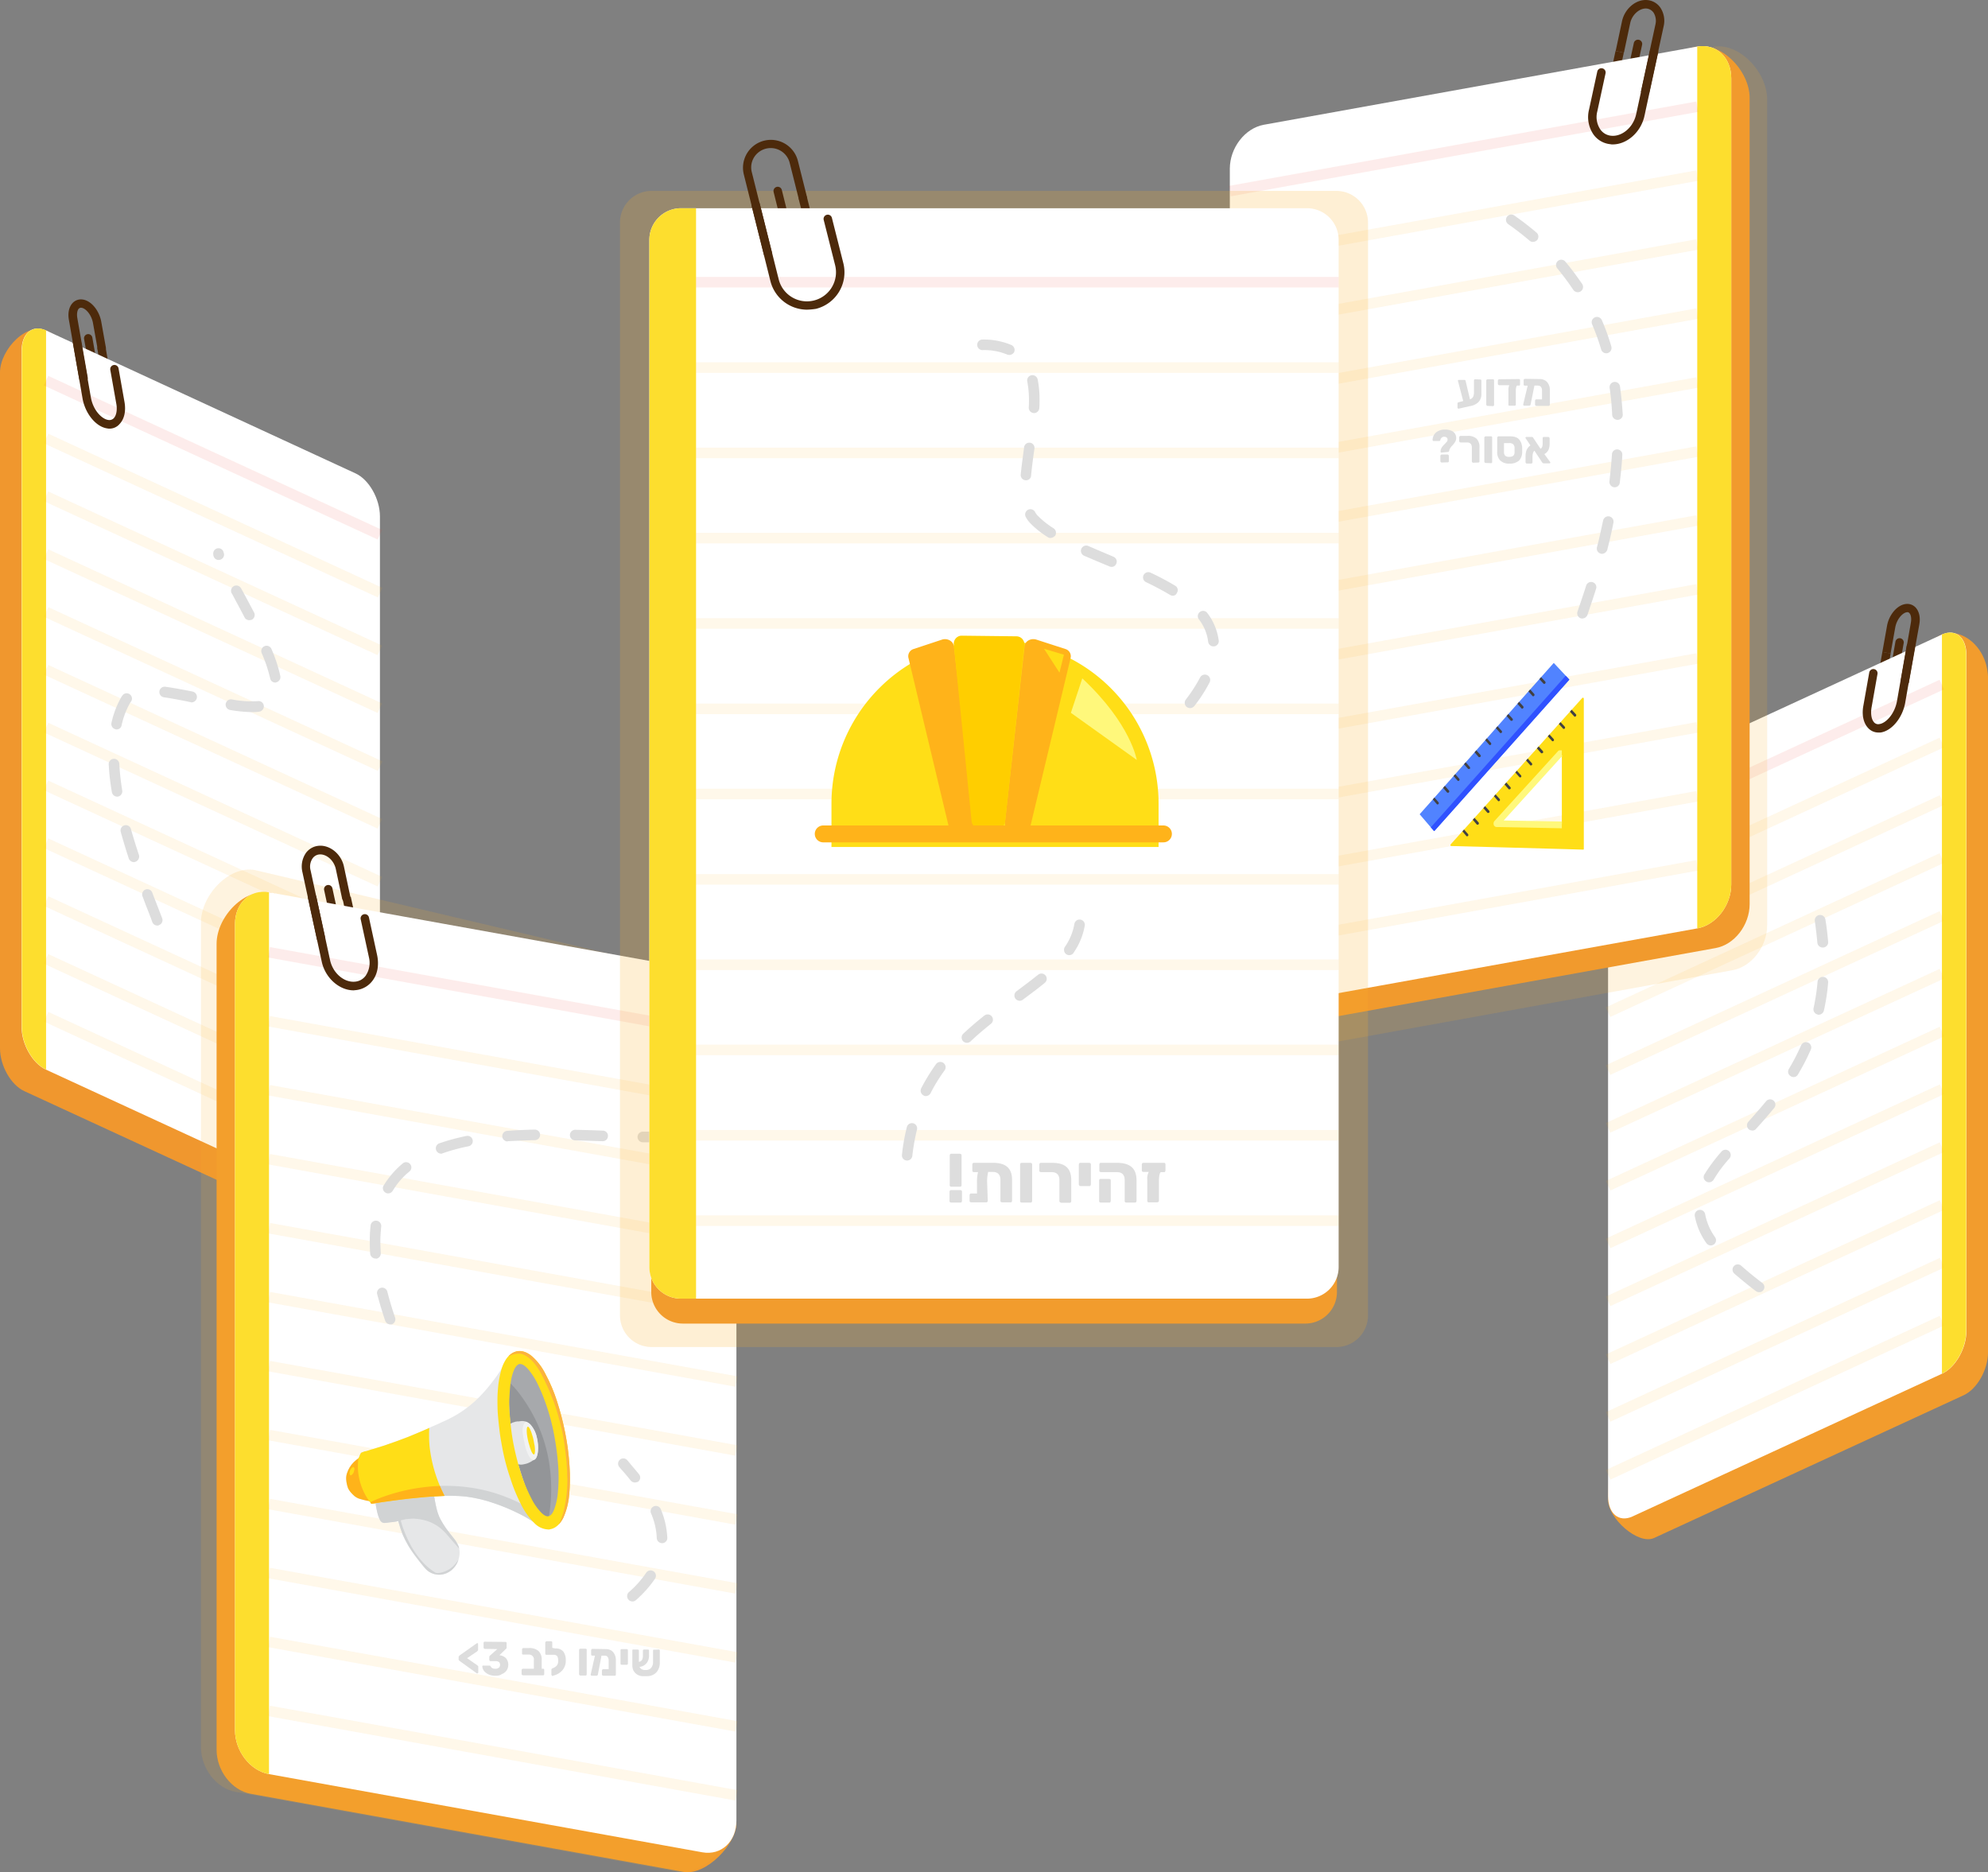 <svg id="bbb1abe5-85e8-48df-9e10-22f194e59370" data-name="Layer 1" xmlns="http://www.w3.org/2000/svg" xmlns:xlink="http://www.w3.org/1999/xlink" viewBox="0 0 940.8 885.984"><rect x="0" y="0" width="940.8" height="885.984" fill="#808080" stroke="none"/><defs><style>.a37436d7-ce19-4230-ae81-e7f9ade6becb,.b928c6c8-8370-4493-8a27-e5e86c7e0748{fill:none;}.bcc00a24-9076-4608-b402-e584ebf0e7b3{fill:#f29c2d;}.ab6ac3b6-2c17-459d-a703-618a1f657497{fill:#4d2a0b;}.b2eb070e-355b-4c77-a0a2-1e1dc4bf0269{fill:#fff;}.bd17c6e0-9725-49fe-a728-0a249b729906{fill:#fdde2e;}.f2afd032-dc34-4c5e-b765-99d2bb71b96f{opacity:0.1;}.b2699d50-7263-44cf-b628-dc8e665d96ed,.f2afd032-dc34-4c5e-b765-99d2bb71b96f,.ffb1cc5a-c477-4e3f-a6ec-20bf6c67ab9b{isolation:isolate;}.a5ed5cbc-37e2-473f-8e1d-765415731d61{fill:#ef4230;}.b2699d50-7263-44cf-b628-dc8e665d96ed,.f36b11ba-325e-4163-a54c-7535644ccfc7,.ffb1cc5a-c477-4e3f-a6ec-20bf6c67ab9b{fill:#fcb328;}.f99b1403-9f45-45f4-a398-a3f2f01352f1{fill:#f0972e;}.ffb1cc5a-c477-4e3f-a6ec-20bf6c67ab9b{opacity:0.15;}.a4619565-e7d3-4833-959d-825f53add328{fill:#ddd;}.b2699d50-7263-44cf-b628-dc8e665d96ed{opacity:0.2;}.fbaf9015-e7fa-420c-91e6-8e576b84e640{fill:#ffde17;}.f79e60c9-f415-451b-98a2-3ee0c5a91175{fill:#ffb31a;}.a34f0f1f-48ca-4907-a00c-47a01cb84391{fill:#ffce00;}.a37436d7-ce19-4230-ae81-e7f9ade6becb{stroke:#ffb31a;stroke-linecap:round;stroke-linejoin:round;stroke-width:8px;}.a75f483a-05af-45c4-b695-9ae2231fb841{fill:#fff87b;}.b077eb6b-f1ba-416b-9bbd-5926b96beaf4{clip-path:url(#fb0698dd-9ac8-4aa8-96ff-4cb5cc0d5e6d);}.a07dd4a2-5766-4e52-a92b-37f8569578c4{fill:#414042;}.eb6415e6-97c1-4e58-9f00-339e10445eb9{fill:#5183ff;}.e4a451f4-1883-4ab9-aed6-03dd79420fb0{clip-path:url(#b548a279-7ec8-4f49-b0c1-ea6b54b5a72d);}.b090ae81-c77e-4696-822a-eb2b0caa3b09{fill:#2f51ff;}.e947c01d-a88a-4ba9-b5f8-2b222864264f{fill:#939598;}.ae4dedfe-e6c0-422b-a5aa-ce8e68f3d79e{clip-path:url(#b80bd734-60fe-44e3-803f-64c0d9279c7f);}.bc543aea-e1ed-475b-8ca3-54d9a4854433{fill:#a7a9ac;}.ad10c06d-5f62-43d3-8a13-f4e43bb8e58c{fill:#e6e7e8;}.bb103c0b-bbe4-407a-8dee-1cf59eee5c53{clip-path:url(#b78ea2ae-543d-4813-95fb-2efddc6287c5);}.a66cedb6-370c-468f-86cc-51e934996c39{fill:#f1f2f2;}.b62cac3f-f5d1-490a-b757-6e19d19e682a{clip-path:url(#e35a40a9-ee2b-42ed-a739-87345d1cee64);}.b393dee5-da8d-4251-9852-7a832fb64830{fill:#d1d3d4;}.b4b3092e-9929-49b7-9b7a-3087035a44d6{clip-path:url(#eb52c8ef-22f6-4d66-8ebc-948798b2793f);}.a34d987c-d971-49e5-9cdc-0ec39b670131{clip-path:url(#b7bb0f50-9047-429a-bce5-ccb8cffa4b38);}.bc216385-2d2b-4976-bfde-7e3b3782685f{clip-path:url(#aef00c10-2e7b-4ddf-82e3-8b38da66d8d8);}.b8cebd81-625a-4005-a7c9-abf490ab39ff{fill:#fbb23e;}</style><clipPath id="fb0698dd-9ac8-4aa8-96ff-4cb5cc0d5e6d"><path class="b928c6c8-8370-4493-8a27-e5e86c7e0748" d="M739.124,357.354v32.6a.098.098,0,0,1-.1.1l-.1.1h-.2l-27.9-.5c-.1,0-.2,0-.2-.1-.1-.1-.1-.1-.1-.2v-.3a.349.349,0,0,1,.1-.2l28.5-31.5m-7.4-8.1-29,32.3-16.2,18c0,.1-.1.1-.1.2v.3c0,.1.1.1.1.2.1.1.1.1.2.1l23,.6,29.3.8,10.1.3h.2a.098.098,0,0,0,.1-.1l.1-.1v-71.2a.367.367,0,0,0-.1-.3c0-.1-.1-.1-.2-.2h-.2a.349.349,0,0,0-.2.1Z"/></clipPath><clipPath id="b548a279-7ec8-4f49-b0c1-ea6b54b5a72d"><path class="b928c6c8-8370-4493-8a27-e5e86c7e0748" d="M717.309,333.919l-28.7,32.5-16.6,18.7a.098.098,0,0,1-.1.1v.2a.098.098,0,0,0,.1.1l6.5,7.6.1.1h.2a.098.098,0,0,0,.1-.1l63.6-71.3.1-.1v-.2a.098.098,0,0,0-.1-.1l-7-7.5-.1-.1h-.2a.098.098,0,0,0-.1.1Z"/></clipPath><clipPath id="b80bd734-60fe-44e3-803f-64c0d9279c7f"><polygon class="b928c6c8-8370-4493-8a27-e5e86c7e0748" points="249.778 643.732 240.078 643.532 240.078 712.532 261.678 720.632 268.578 684.832 249.778 643.732"/></clipPath><clipPath id="b78ea2ae-543d-4813-95fb-2efddc6287c5"><path class="b928c6c8-8370-4493-8a27-e5e86c7e0748" d="M246.176,672.54c-.2,0-.5.1-.7.1h-.6c-.2,0-.5.1-.7.1a1.854,1.854,0,0,0-.7.2,5.099,5.099,0,0,0-2.6,1.4,4.953,4.953,0,0,0-1.3,2.6,9.82,9.82,0,0,0-.3,3.4,27.608,27.608,0,0,0,.6,4,23.761,23.761,0,0,0,1.1,3.8,11.815,11.815,0,0,0,1.6,2.9,6.201,6.201,0,0,0,2.2,1.7,5.145,5.145,0,0,0,3,.2c.5-.1.9-.2,1.3-.3a6.943,6.943,0,0,0,1.3-.5,8.265,8.265,0,0,0,1.3-.7c.4-.3.9-.5,1.4-.8.8-.5,1.3-2,1.5-3.8a20.428,20.428,0,0,0-.5-6.5,12.888,12.888,0,0,0-2.7-5.8A5.435,5.435,0,0,0,246.176,672.54Z"/></clipPath><clipPath id="e35a40a9-ee2b-42ed-a739-87345d1cee64"><path class="b928c6c8-8370-4493-8a27-e5e86c7e0748" d="M215.157,728.473c-1.7-2.1-3-3.8-4.1-5.3a39.919,39.919,0,0,1-2.7-4.4,22.053,22.053,0,0,1-1.8-5.1c-.5-2-.9-4.4-1.4-7.4a10.73,10.73,0,0,0-1.3-3.8,9.52,9.52,0,0,0-2.5-2.8,8.447,8.447,0,0,0-3.3-1.6,8.098,8.098,0,0,0-3.8-.2,10.434,10.434,0,0,0-2.5.8,8.008,8.008,0,0,0-2.1,1.5,16.319,16.319,0,0,0-1.7,2,8.989,8.989,0,0,0-1.2,2.4l-7.4,1.6c-.2.1-.5.2-.7.3a2.651,2.651,0,0,0-.5.6,1.612,1.612,0,0,0-.4.7,1.949,1.949,0,0,0-.1.8c0,.7.1,1.5.1,2.4a15.505,15.505,0,0,0,.4,2.9c.2,1,.4,2,.7,3a15.326,15.326,0,0,0,1.1,2.7,3.044,3.044,0,0,0,.8.8,1.69,1.69,0,0,0,.5.2,1.268,1.268,0,0,0,.6.1,6.151,6.151,0,0,0,1.3-.1c.5-.1,1-.1,1.6-.2s1.2-.1,1.8-.2a12.86,12.86,0,0,0,1.9-.4c.6,2.2,1.3,4.3,2.1,6.4a52.785,52.785,0,0,0,2.7,5.3,55.031,55.031,0,0,0,3.4,5c1.3,1.7,2.6,3.4,4.2,5.3a10.607,10.607,0,0,0,1.5,1.5,7.845,7.845,0,0,0,1.8,1.1,8.702,8.702,0,0,0,5.5.6,9.829,9.829,0,0,0,1.6-.5,10.93,10.93,0,0,0,1.5-.8,7.551,7.551,0,0,0,1.4-1.1,10.449,10.449,0,0,0,2.3-3.2,11.956,11.956,0,0,0,1-3.7,9.68,9.68,0,0,0-.4-3.8A14.135,14.135,0,0,0,215.157,728.473Z"/></clipPath><clipPath id="eb52c8ef-22f6-4d66-8ebc-948798b2793f"><path class="b928c6c8-8370-4493-8a27-e5e86c7e0748" d="M254.025,714.094a26.994,26.994,0,0,1-3-5.2,60.729,60.729,0,0,1-2.9-7q-1.35-3.9-2.7-8.4a84.714,84.714,0,0,1-2.2-9.6c-.6-3.4-1.2-6.6-1.6-9.8s-.6-6.1-.7-8.9a65.665,65.665,0,0,1,.1-7.7,43.836,43.836,0,0,1,.8-6.2l-1.7-8.7s-.6,1.2-1.7,3.2a57.056,57.056,0,0,1-5.1,7.7,69.542,69.542,0,0,1-8.5,9.5,53.039,53.039,0,0,1-12.1,8.3c-1.1.6-2.3,1.1-3.4,1.6s-2.3,1.1-3.5,1.6-2.3,1-3.5,1.6c-1.2.5-2.3,1-3.5,1.5-1.8.8-3.7,1.5-5.5,2.3-1.9.7-3.7,1.4-5.6,2.1s-3.8,1.3-5.7,2c-1.9.6-3.8,1.2-5.8,1.8a6.468,6.468,0,0,0-1.3.4c-.4.2-.9.2-1.3.4s-.9.1-1.3.3-.9.3-1.3.5a.998.998,0,0,0-.4.5,3.552,3.552,0,0,0-.4.9l-.3.9c-.1.3-.2.3-.2.3a21.099,21.099,0,0,0-2.3,1.9,13.113,13.113,0,0,0-3.2,5.2,8.028,8.028,0,0,0-.4,3.1,16.264,16.264,0,0,0,.9,4.1,9.908,9.908,0,0,0,1.1,1.7,19.198,19.198,0,0,0,1.4,1.5,6.1,6.1,0,0,0,1.6,1.2,6.7,6.7,0,0,0,1.8.7c.6.2,1.2.3,1.9.5a14.16,14.16,0,0,0,2,.4l.3.1c.1.1.1.2.2.3s.1.2.2.3.1.2.2.3l.3.3h0c.2,0,2.3-.3,5.4-.8s7.5-1,12.2-1.6c4.7-.5,9.7-1,14.5-1.2a75.76,75.76,0,0,1,12.6.2,66.042,66.042,0,0,1,13.8,3.3,91.432,91.432,0,0,1,11.2,4.7,70.31,70.31,0,0,1,7.5,4.3l2.7,1.8Z"/></clipPath><clipPath id="b7bb0f50-9047-429a-bce5-ccb8cffa4b38"><path class="b928c6c8-8370-4493-8a27-e5e86c7e0748" d="M203.286,674.611a22.754,22.754,0,0,0-.2,2.6,57.723,57.723,0,0,0,.2,7.2,68.617,68.617,0,0,0,2.1,10.8,69.612,69.612,0,0,0,5.3,13.3l-34.6,3.5c-.5-.6-1-1.3-1.5-1.9a28.553,28.553,0,0,1-3-5.4,29.118,29.118,0,0,1-2.1-8.2,27.428,27.428,0,0,1,1-10.3Z"/></clipPath><clipPath id="aef00c10-2e7b-4ddf-82e3-8b38da66d8d8"><path class="b928c6c8-8370-4493-8a27-e5e86c7e0748" d="M259.413,723.766a9.601,9.601,0,0,1-6.7-3.2,32.746,32.746,0,0,1-6.1-8.6,78.834,78.834,0,0,1-5.1-12.4,101.714,101.714,0,0,1-3.8-14.4c-.5-2.7-1-5.4-1.3-8s-.6-5.2-.8-7.8-.2-5-.2-7.3.2-4.5.4-6.6a49.786,49.786,0,0,1,1.5-7.5,17.379,17.379,0,0,1,2.2-4.8,10.303,10.303,0,0,1,2.5-2.6,7.956,7.956,0,0,1,2.5-1.1c2.5-.5,4.9.4,7.2,2.3a27.541,27.541,0,0,1,6.5,8.6,75.517,75.517,0,0,1,5.4,12.8,128.612,128.612,0,0,1,3.9,15.1h0a115.284,115.284,0,0,1,2,15.5,81.842,81.842,0,0,1-.2,14,32.627,32.627,0,0,1-2.8,10.6c-1.4,2.7-3.3,4.6-5.7,5.2-.1,0-.3.1-.4.1a.601.601,0,0,0-.4.1c-.1.1-.3,0-.4,0Zm-13.3-78.3h-.4a4.184,4.184,0,0,0-1.2.8,7.607,7.607,0,0,0-1.2,1.9,21.289,21.289,0,0,0-1.1,3.3,38.522,38.522,0,0,0-.8,4.9c-.2,1.9-.3,3.9-.4,6.1a50.495,50.495,0,0,0,.2,6.7c.2,2.3.4,4.8.7,7.2s.7,5,1.2,7.5a122.262,122.262,0,0,0,3.9,14.7,72.983,72.983,0,0,0,4.6,10.8,26.357,26.357,0,0,0,4.5,6.4c1.4,1.4,2.6,2,3.6,1.7s1.9-1.4,2.6-3.3a30.99,30.99,0,0,0,1.7-7.9,77.501,77.501,0,0,0,.2-11.8,127.142,127.142,0,0,0-1.9-15.1,98.756,98.756,0,0,0-3.7-14.2,82.956,82.956,0,0,0-4.4-10.7,33.713,33.713,0,0,0-4.4-6.7C248.413,646.266,247.213,645.466,246.113,645.466Z"/></clipPath></defs><title>homeGraphic_icon</title><g id="aaef24e6-e269-44ab-9ad4-50876ada0f31" data-name="Group 10"><g id="a20bfd9d-5e61-4378-9180-25381b5425ee" data-name="Group 6"><path id="fe05b925-58ff-422d-83fd-fc00da2132a1" data-name="Path 33" class="bcc00a24-9076-4608-b402-e584ebf0e7b3" d="M782.7,727.838l146.6-67.6c6.3-2.9,11.5-12,11.5-20.3v-319.8c-.7-15.4-14.3-24.1-23-19.3l-135.1,77.3c-6.3,2.9-11.5,12-11.5,20.3l-10.2,311.3C761,718.538,775.2,731.138,782.7,727.838Z"/><g id="b4be3cf6-cc8c-4c84-be8a-79b8a617e242" data-name="Line 2"><rect class="ab6ac3b6-2c17-459d-a703-618a1f657497" x="883.859" y="314.348" width="15.2" height="4" transform="translate(425.154 1139.352) rotate(-80.003)"/></g><g id="aceaa36f-1e34-4206-a94b-dad5158db274" data-name="Path 34"><path class="ab6ac3b6-2c17-459d-a703-618a1f657497" d="M891,331.938a3.784,3.784,0,0,1-2.8-1.2,5.695,5.695,0,0,1-1.2-5.2l.6-3.5a1.981,1.981,0,1,1,3.9.7l-.6,3.5a2.356,2.356,0,0,0,.2,1.8c.6-.1,1.9-1.5,2.2-3.3l3.7-21.1a1.981,1.981,0,1,1,3.9.7l-3.7,21.1c-.6,3.4-3,6.2-5.7,6.5Z"/></g><path id="a79a1f19-a0fb-4cd9-a177-6300a1c5e75b" data-name="Path 35" class="b2eb070e-355b-4c77-a0a2-1e1dc4bf0269" d="M772.5,717.638l146.6-67.6c6.3-2.9,11.5-12,11.5-20.3V309.938c0-8.3-5.1-12.6-11.5-9.7l-146.6,67.6c-6.3,2.9-11.5,12-11.5,20.3V707.938C761,716.238,766.1,720.538,772.5,717.638Z"/><path id="be07520a-8450-49ff-9144-bc18be8727ee" data-name="Path 36" class="bd17c6e0-9725-49fe-a728-0a249b729906" d="M919,650.038h0c6.3-2.9,11.5-12,11.5-20.3V309.938c0-8.3-5.1-12.6-11.5-9.7h0Z"/><g id="b2850cda-4876-4f43-b1cc-ad49a73c053f" data-name="Group 4"><g id="e4540030-447b-4037-866e-2e12ff6b1544" data-name="Line 3" class="f2afd032-dc34-4c5e-b765-99d2bb71b96f"><rect class="a5ed5cbc-37e2-473f-8e1d-765415731d61" x="752.955" y="357.919" width="173.994" height="5" transform="translate(-73.725 385.219) rotate(-24.779)"/></g><g id="e320e687-9b63-4a2e-8934-a74b46660b18" data-name="Line 4" class="f2afd032-dc34-4c5e-b765-99d2bb71b96f"><rect class="f36b11ba-325e-4163-a54c-7535644ccfc7" x="752.971" y="385.314" width="173.994" height="5" transform="translate(-85.206 387.748) rotate(-24.779)"/></g><g id="aecf2341-7108-408d-a747-80500e4606b2" data-name="Line 5" class="f2afd032-dc34-4c5e-b765-99d2bb71b96f"><rect class="f36b11ba-325e-4163-a54c-7535644ccfc7" x="752.941" y="412.598" width="174.094" height="5" transform="translate(-96.639 390.269) rotate(-24.779)"/></g><g id="f2c9590e-b032-4a70-ba8a-c933aec1f749" data-name="Line 6" class="f2afd032-dc34-4c5e-b765-99d2bb71b96f"><rect class="f36b11ba-325e-4163-a54c-7535644ccfc7" x="752.962" y="440.014" width="173.994" height="5" transform="translate(-108.132 392.78) rotate(-24.779)"/></g><g id="f07d0aa3-157d-435e-b64d-d7ebd7afdbef" data-name="Line 7" class="f2afd032-dc34-4c5e-b765-99d2bb71b96f"><rect class="f36b11ba-325e-4163-a54c-7535644ccfc7" x="752.978" y="467.41" width="173.994" height="5" transform="translate(-119.612 395.31) rotate(-24.779)"/></g><g id="b4faf763-c03a-45b1-8e5e-d78e45d0ec40" data-name="Line 8" class="f2afd032-dc34-4c5e-b765-99d2bb71b96f"><rect class="f36b11ba-325e-4163-a54c-7535644ccfc7" x="753.006" y="494.726" width="174.001" height="5" transform="translate(-131.067 397.926) rotate(-24.784)"/></g><g id="f406ee8a-86be-4677-a773-954cdf5268f8" data-name="Line 9" class="f2afd032-dc34-4c5e-b765-99d2bb71b96f"><rect class="f36b11ba-325e-4163-a54c-7535644ccfc7" x="753.023" y="522.122" width="174.001" height="5" transform="translate(-142.55 400.456) rotate(-24.784)"/></g><g id="b52fe1a0-b1f0-4e70-8270-1b596948cd99" data-name="Line 10" class="f2afd032-dc34-4c5e-b765-99d2bb71b96f"><rect class="f36b11ba-325e-4163-a54c-7535644ccfc7" x="752.994" y="549.407" width="174.101" height="5" transform="translate(-153.986 402.978) rotate(-24.784)"/></g><g id="bbe409d3-437f-4641-9eb0-60e58ca88b92" data-name="Line 11" class="f2afd032-dc34-4c5e-b765-99d2bb71b96f"><rect class="f36b11ba-325e-4163-a54c-7535644ccfc7" x="753.015" y="576.824" width="174.001" height="5" transform="translate(-165.482 405.491) rotate(-24.784)"/></g><g id="e283fbd3-9c8a-47df-977d-47d90e23c16a" data-name="Line 12" class="f2afd032-dc34-4c5e-b765-99d2bb71b96f"><rect class="f36b11ba-325e-4163-a54c-7535644ccfc7" x="753.032" y="604.22" width="174.001" height="5" transform="translate(-176.964 408.022) rotate(-24.784)"/></g><g id="afad8cca-98b8-478d-8374-4401dd824106" data-name="Line 13" class="f2afd032-dc34-4c5e-b765-99d2bb71b96f"><rect class="f36b11ba-325e-4163-a54c-7535644ccfc7" x="753.003" y="631.505" width="174.101" height="5" transform="translate(-188.4 410.543) rotate(-24.784)"/></g><g id="a068f0b9-f006-46af-ad56-17c554c17294" data-name="Line 14" class="f2afd032-dc34-4c5e-b765-99d2bb71b96f"><rect class="f36b11ba-325e-4163-a54c-7535644ccfc7" x="753.024" y="658.922" width="174.001" height="5" transform="translate(-199.896 413.057) rotate(-24.784)"/></g></g><g id="a0bca932-73dc-4e2f-88ae-30fb3677a3f0" data-name="Group 5"><g id="f5006bde-bbc7-4dbe-9bb9-a1772502c543" data-name="Path 38"><path class="ab6ac3b6-2c17-459d-a703-618a1f657497" d="M903.3,323.338l-3.9-.7,4.9-28c.4-2.3-.1-3.9-.7-4.5a1.19,1.19,0,0,0-1.3-.4c-2,.3-4.7,3.3-5.4,7.2l-2.2,12.3-3.9-.7,2.2-12.3c.9-5.3,4.8-9.9,8.8-10.4a5.395,5.395,0,0,1,4.7,1.6c1.7,1.8,2.4,4.7,1.8,8Z"/></g><g id="b17cd0b0-6ac3-4f80-8ae3-e41e294c12a3" data-name="Path 39"><path class="ab6ac3b6-2c17-459d-a703-618a1f657497" d="M889,346.638a6.505,6.505,0,0,1-4.9-2.1c-2.2-2.3-3.1-6.2-2.3-10.5l2.8-15.8a1.981,1.981,0,0,1,3.9.7l-2.8,15.8c-.5,3-.1,5.7,1.2,7.1a2.599,2.599,0,0,0,2.5.8c3.1-.4,7.2-4.8,8.3-10.7l4.6-26.3a1.981,1.981,0,1,1,3.9.7l-4.6,26.3c-1.3,7.1-6.4,13.3-11.7,14Z"/></g></g></g><g id="baef8248-4909-41ca-9c57-cee69cdc0b82" data-name="Group 9"><path id="befd7440-4cb7-41ee-804d-743516675b9c" data-name="Path 40" class="f99b1403-9f45-45f4-a398-a3f2f01352f1" d="M158.1,583.938l-146.6-67.6c-6.3-2.9-11.5-12-11.5-20.3v-319.8c0-10.9,13.2-24.9,23-19.3l135.1,77.3c6.3,2.9,11.5,12,11.5,20.3l5.8,314.9C175.4,577.638,165.6,587.238,158.1,583.938Z"/><g id="f51a69b0-943b-4c25-a4c2-7445a5a62d58" data-name="Line 15"><path class="ab6ac3b6-2c17-459d-a703-618a1f657497" d="M50.7,181.938a2.034,2.034,0,0,1-2-1.7l-2.6-15a1.981,1.981,0,0,1,3.9-.7l2.6,15a1.951,1.951,0,0,1-1.6,2.3A.367.367,0,0,1,50.7,181.938Z"/></g><g id="b957b666-2fd9-4508-915c-430409081f7f" data-name="Path 41"><path class="ab6ac3b6-2c17-459d-a703-618a1f657497" d="M49.8,188.038h-.6c-2.6-.4-5.1-3.2-5.7-6.5l-3.7-21.1a1.981,1.981,0,0,1,3.9-.7l3.7,21.1c.3,1.8,1.6,3.2,2.2,3.3a2.419,2.419,0,0,0,.1-1.7l-.6-3.5a1.981,1.981,0,0,1,3.9-.7l.6,3.5a5.988,5.988,0,0,1-1.2,5.2A3.467,3.467,0,0,1,49.8,188.038Z"/></g><path id="b5e62e9c-ee6b-44e5-a277-267bf0c1a199" data-name="Path 42" class="b2eb070e-355b-4c77-a0a2-1e1dc4bf0269" d="M168.3,573.738l-146.6-67.6c-6.3-2.9-11.5-12-11.5-20.3v-319.8c0-8.3,5.1-12.6,11.5-9.7l146.6,67.7c6.3,2.9,11.5,12,11.5,20.3v319.7C179.8,572.338,174.7,576.638,168.3,573.738Z"/><path id="f526d086-d697-4cf4-a9e6-b9d8cc79a9ae" data-name="Path 43" class="bd17c6e0-9725-49fe-a728-0a249b729906" d="M21.8,506.138h0c-6.3-2.9-11.5-12-11.5-20.3v-319.8c0-8.3,5.1-12.6,11.5-9.7h0Z"/><g id="b1fa8d92-0e69-40f9-a745-b7162ac1dc59" data-name="Group 7"><g id="f0a567ca-38b9-4faa-9f27-ef39cd86ebfc" data-name="Line 16" class="f2afd032-dc34-4c5e-b765-99d2bb71b96f"><rect class="a5ed5cbc-37e2-473f-8e1d-765415731d61" x="98.267" y="129.579" width="5" height="174.002" transform="translate(-138.106 217.33) rotate(-65.229)"/></g><g id="e74f4342-06cd-483e-ae4f-b94a1a3055ef" data-name="Line 17" class="f2afd032-dc34-4c5e-b765-99d2bb71b96f"><rect class="f36b11ba-325e-4163-a54c-7535644ccfc7" x="98.349" y="156.926" width="5" height="174.102" transform="translate(-162.934 233.322) rotate(-65.229)"/></g><g id="b6370726-0c11-4515-a972-accedb63d54b" data-name="Line 18" class="f2afd032-dc34-4c5e-b765-99d2bb71b96f"><rect class="f36b11ba-325e-4163-a54c-7535644ccfc7" x="98.248" y="184.293" width="5" height="174.002" transform="translate(-187.797 249.101) rotate(-65.229)"/></g><g id="b1fd3014-c4f0-4125-b81d-45de5c462a3e" data-name="Line 19" class="f2afd032-dc34-4c5e-b765-99d2bb71b96f"><rect class="f36b11ba-325e-4163-a54c-7535644ccfc7" x="98.283" y="211.672" width="5" height="174.002" transform="translate(-212.636 265.041) rotate(-65.229)"/></g><g id="ac7585e7-6659-42aa-9a14-3ac9bc01996c" data-name="Line 20" class="f2afd032-dc34-4c5e-b765-99d2bb71b96f"><rect class="f36b11ba-325e-4163-a54c-7535644ccfc7" x="98.365" y="239.018" width="5" height="174.102" transform="translate(-237.464 281.033) rotate(-65.229)"/></g><g id="ec008ae1-23bb-4254-ab99-e9aa667f229a" data-name="Line 21" class="f2afd032-dc34-4c5e-b765-99d2bb71b96f"><rect class="f36b11ba-325e-4163-a54c-7535644ccfc7" x="98.264" y="266.386" width="5" height="174.002" transform="translate(-262.327 296.812) rotate(-65.229)"/></g><g id="a8abe00b-8246-4e29-9744-e5704c1a2e40" data-name="Line 22" class="f2afd032-dc34-4c5e-b765-99d2bb71b96f"><rect class="f36b11ba-325e-4163-a54c-7535644ccfc7" x="98.299" y="293.764" width="5" height="174.002" transform="translate(-287.166 312.751) rotate(-65.229)"/></g><g id="a3afd5df-bd5f-429c-b8d5-79365a15704b" data-name="Line 23" class="f2afd032-dc34-4c5e-b765-99d2bb71b96f"><rect class="f36b11ba-325e-4163-a54c-7535644ccfc7" x="98.291" y="321.069" width="5" height="174.102" transform="translate(-312.009 328.637) rotate(-65.229)"/></g><g id="a4b9fcdd-22d9-47c4-b99b-58943cc23b96" data-name="Line 24" class="f2afd032-dc34-4c5e-b765-99d2bb71b96f"><rect class="f36b11ba-325e-4163-a54c-7535644ccfc7" x="98.28" y="348.479" width="5" height="174.002" transform="translate(-336.857 344.523) rotate(-65.229)"/></g><g id="ba1b741c-4fc2-4781-8ebc-9d4ff522201a" data-name="Line 25" class="f2afd032-dc34-4c5e-b765-99d2bb71b96f"><rect class="f36b11ba-325e-4163-a54c-7535644ccfc7" x="98.315" y="375.857" width="5" height="174.002" transform="translate(-361.696 360.462) rotate(-65.229)"/></g><g id="eaacefca-c20b-4f51-8d78-c86e0a486385" data-name="Line 26" class="f2afd032-dc34-4c5e-b765-99d2bb71b96f"><rect class="f36b11ba-325e-4163-a54c-7535644ccfc7" x="98.26" y="403.196" width="5" height="174.002" transform="translate(-386.551 376.296) rotate(-65.229)"/></g><g id="b7b865fa-664a-4620-9035-3c55b46ce0c7" data-name="Line 27" class="f2afd032-dc34-4c5e-b765-99d2bb71b96f"><rect class="f36b11ba-325e-4163-a54c-7535644ccfc7" x="98.295" y="430.574" width="5" height="174.002" transform="translate(-411.39 392.235) rotate(-65.229)"/></g></g><g id="baf3324a-1a8e-4cab-8562-00361c153a5f" data-name="Group 8"><g id="bd10396f-6006-41c5-ae78-8120abfebc08" data-name="Path 45"><path class="ab6ac3b6-2c17-459d-a703-618a1f657497" d="M39.5,181.038a2.034,2.034,0,0,1-2-1.7l-4.9-28c-.6-3.3.1-6.2,1.8-8a5.395,5.395,0,0,1,4.7-1.6c4,.5,7.8,5.1,8.8,10.4l2.2,12.3a1.981,1.981,0,0,1-3.9.7l-2.2-12.3c-.7-3.9-3.4-6.9-5.4-7.2a1.575,1.575,0,0,0-1.3.4c-.6.6-1.1,2.2-.7,4.5l4.9,28a1.951,1.951,0,0,1-1.6,2.3C39.7,181.038,39.6,181.038,39.5,181.038Z"/></g><g id="fe6234d6-1ec4-4164-8dc9-5d466b3a882a" data-name="Path 46"><path class="ab6ac3b6-2c17-459d-a703-618a1f657497" d="M51.8,202.838a3.403,3.403,0,0,1-1-.1c-5.3-.7-10.4-6.9-11.7-14l-4.6-26.3a1.981,1.981,0,0,1,3.9-.7l4.6,26.3c1,5.9,5.1,10.3,8.3,10.7a2.851,2.851,0,0,0,2.5-.8c1.3-1.3,1.8-4.1,1.2-7.1l-2.8-15.8a1.981,1.981,0,0,1,3.9-.7l2.8,15.8c.8,4.4-.1,8.2-2.3,10.5A6.234,6.234,0,0,1,51.8,202.838Z"/></g></g></g></g><g id="b0a4796b-a532-49b9-9576-6b71add1bf67" data-name="Group 17"><g id="e63b0855-5084-4687-8afa-3c0333f51c5d" data-name="Group 13"><path id="badc471b-3471-4111-bdb8-25d296c76b74" data-name="Path 47" class="f99b1403-9f45-45f4-a398-a3f2f01352f1" d="M606.8,485.638l205.1-37c8.9-1.6,16.1-10.9,16.1-20.8V46.338c0-12.9-13.7-27.1-25.9-24.1l-195.3,46.2c-8.9,1.6-16.1,10.9-16.1,20.8l-8.7,373.3C582,472.438,596.3,487.338,606.8,485.638Z"/><path id="ac748a26-547f-409b-bac2-66bc898af18d" data-name="Path 48" class="ffb1cc5a-c477-4e3f-a6ec-20bf6c67ab9b" d="M609.6,497.138l210.2-38c9.1-1.6,16.5-11.2,16.5-21.3V47.038c0-13.3-14-27.8-26.5-24.7l-200.2,47.3c-9.1,1.6-16.5,11.2-16.5,21.3l-9,382.6C584.2,483.538,598.9,498.838,609.6,497.138Z"/><g id="b0fd3703-76bf-4610-98d3-60c2d7b09151" data-name="Line 28"><rect class="ab6ac3b6-2c17-459d-a703-618a1f657497" x="755.897" y="31.086" width="17.5" height="4" transform="translate(570.663 773.457) rotate(-77.796)"/></g><g id="fc77c4c7-aef8-4201-9fbb-afda91620139" data-name="Path 49"><path class="ab6ac3b6-2c17-459d-a703-618a1f657497" d="M764.8,51.338h-.6a5.9,5.9,0,0,1-4-2.3,7.368,7.368,0,0,1-1.1-5.7l.9-4a2.001,2.001,0,0,1,3.9.9l-.9,4a3.09,3.09,0,0,0,.4,2.5,1.855,1.855,0,0,0,1.2.7c1.4.2,3-1.3,3.4-3.1l5.2-24a2.001,2.001,0,1,1,3.9.9l-5.2,24C771.1,48.638,768.1,51.338,764.8,51.338Z"/></g><path id="eaddc88a-d88c-4951-839d-8475c7deefc6" data-name="Path 50" class="b2eb070e-355b-4c77-a0a2-1e1dc4bf0269" d="M598.1,476.338l205.1-37c8.9-1.6,16.1-10.9,16.1-20.8V37.038c0-9.9-7.2-16.6-16.1-15l-205.1,37c-8.9,1.6-16.1,10.9-16.1,20.8v381.5C582,471.238,589.2,477.938,598.1,476.338Z"/><path id="afaf1a47-8b6a-4796-b89e-9c3de1bcc106" data-name="Path 51" class="bd17c6e0-9725-49fe-a728-0a249b729906" d="M803.2,439.338h0c8.9-1.6,16.1-10.9,16.1-20.8V37.038c0-9.9-7.2-16.6-16.1-15h0Z"/><g id="b8df2f9d-e2c7-4e60-93d8-91aec0bb498a" data-name="Group 11"><g id="ff8289b9-de3d-4ac9-8095-b705e70d58ca" data-name="Line 29" class="f2afd032-dc34-4c5e-b765-99d2bb71b96f"><rect class="a5ed5cbc-37e2-473f-8e1d-765415731d61" x="580.207" y="67.962" width="224.803" height="5" transform="translate(-1.498 124.196) rotate(-10.236)"/></g><g id="add58e23-c00f-4eb5-801d-9d4d122e9921" data-name="Line 30" class="f2afd032-dc34-4c5e-b765-99d2bb71b96f"><rect class="f36b11ba-325e-4163-a54c-7535644ccfc7" x="580.2" y="100.563" width="224.803" height="5" transform="translate(-7.291 124.714) rotate(-10.236)"/></g><g id="e56c1ae1-8e69-49c0-968c-60338b373e38" data-name="Line 31" class="f2afd032-dc34-4c5e-b765-99d2bb71b96f"><rect class="f36b11ba-325e-4163-a54c-7535644ccfc7" x="580.193" y="133.164" width="224.803" height="5" transform="translate(-13.085 125.231) rotate(-10.236)"/></g><g id="f54bed6b-7f73-438f-9bb4-3cf48b2222e8" data-name="Line 32" class="f2afd032-dc34-4c5e-b765-99d2bb71b96f"><rect class="f36b11ba-325e-4163-a54c-7535644ccfc7" x="580.204" y="165.864" width="224.803" height="5" transform="translate(-18.895 125.754) rotate(-10.236)"/></g><g id="a97e5cdf-061f-4584-b297-e9d075058036" data-name="Line 33" class="f2afd032-dc34-4c5e-b765-99d2bb71b96f"><rect class="f36b11ba-325e-4163-a54c-7535644ccfc7" x="580.197" y="198.465" width="224.803" height="5" transform="translate(-24.688 126.271) rotate(-10.236)"/></g><g id="b63b84b9-f971-44a0-9a8d-335b7cf63878" data-name="Line 34" class="f2afd032-dc34-4c5e-b765-99d2bb71b96f"><rect class="f36b11ba-325e-4163-a54c-7535644ccfc7" x="580.208" y="231.165" width="224.803" height="5" transform="translate(-30.499 126.794) rotate(-10.236)"/></g><g id="ac7eb82e-c3a7-4f59-84b7-8c98b510fde4" data-name="Line 35" class="f2afd032-dc34-4c5e-b765-99d2bb71b96f"><rect class="f36b11ba-325e-4163-a54c-7535644ccfc7" x="580.201" y="263.766" width="224.803" height="5" transform="translate(-36.292 127.311) rotate(-10.236)"/></g><g id="bd74e83c-291b-423a-b17d-2a7a8215cb39" data-name="Line 36" class="f2afd032-dc34-4c5e-b765-99d2bb71b96f"><rect class="f36b11ba-325e-4163-a54c-7535644ccfc7" x="580.194" y="296.367" width="224.803" height="5" transform="translate(-42.085 127.829) rotate(-10.236)"/></g><g id="b4ce329d-6d5b-4617-bbd4-c2019a9a94c4" data-name="Line 37" class="f2afd032-dc34-4c5e-b765-99d2bb71b96f"><rect class="f36b11ba-325e-4163-a54c-7535644ccfc7" x="580.205" y="329.067" width="224.803" height="5" transform="translate(-47.896 128.351) rotate(-10.236)"/></g><g id="e3a64242-7198-4d5d-aca3-576c6ae76f0b" data-name="Line 38" class="f2afd032-dc34-4c5e-b765-99d2bb71b96f"><rect class="f36b11ba-325e-4163-a54c-7535644ccfc7" x="580.198" y="361.668" width="224.803" height="5" transform="translate(-53.689 128.869) rotate(-10.236)"/></g><g id="ad3be9ec-2936-46be-b674-8efee896b7c6" data-name="Line 39" class="f2afd032-dc34-4c5e-b765-99d2bb71b96f"><rect class="f36b11ba-325e-4163-a54c-7535644ccfc7" x="580.191" y="394.269" width="224.803" height="5" transform="translate(-59.482 129.386) rotate(-10.236)"/></g><g id="ed0e7f8e-1c91-4b00-af8f-b7dd535e8349" data-name="Line 40" class="f2afd032-dc34-4c5e-b765-99d2bb71b96f"><rect class="f36b11ba-325e-4163-a54c-7535644ccfc7" x="580.202" y="426.969" width="224.803" height="5" transform="translate(-65.293 129.909) rotate(-10.236)"/></g></g><g id="ad9da579-09c2-477b-b7f4-c50a02bcf2d7" data-name="Group 12"><g id="a453da15-8f5f-4edc-915a-48a47b86d2d8" data-name="Path 53"><path class="ab6ac3b6-2c17-459d-a703-618a1f657497" d="M780.4,44.338l-3.9-.8,6.9-31.9a7.328,7.328,0,0,0-.9-5.7,4.679,4.679,0,0,0-3.2-1.9c-3.3-.3-6.9,2.8-7.8,6.8l-3,14.1-3.9-.8,3-14.1c1.3-6,6.7-10.5,12-10a8.393,8.393,0,0,1,6.1,3.5,11.268,11.268,0,0,1,1.6,8.9Z"/></g><g id="abf5dddc-21f8-4c66-8fce-ab2fa89a1f7e" data-name="Path 54"><path class="ab6ac3b6-2c17-459d-a703-618a1f657497" d="M763.2,68.338a3.75,3.75,0,0,1-1.1-.1,11.098,11.098,0,0,1-8-4.6,14.545,14.545,0,0,1-2.1-11.8l3.9-18a2.001,2.001,0,1,1,3.9.9l-3.9,18a10.47,10.47,0,0,0,1.5,8.6,7.07,7.07,0,0,0,5.1,2.9c5.2.5,10.5-4.1,11.8-10.2l6.5-30a2.001,2.001,0,0,1,3.9.9l-6.5,30C776.5,62.638,769.9,68.338,763.2,68.338Z"/></g></g></g><g id="aafa1468-ce44-4888-bbec-4be6684f4b69" data-name="Group 16"><path id="be502cfe-e2fb-4689-8737-6204a8e6846c" data-name="Path 55" class="bcc00a24-9076-4608-b402-e584ebf0e7b3" d="M323.7,885.838l-205.1-37c-8.9-1.6-16.1-10.9-16.1-20.8v-381.4c0-13,13.7-27.1,25.9-24.1l195.3,46.2c8.9,1.6,16.1,10.9,16.1,20.8l8.7,373.3C348.5,872.638,334.2,887.538,323.7,885.838Z"/><path id="b1759743-664f-4769-8a00-d9f0bc0e7fc4" data-name="Path 56" class="ffb1cc5a-c477-4e3f-a6ec-20bf6c67ab9b" d="M321.3,885.838l-209.8-37.9c-9.1-1.6-16.4-11.1-16.4-21.2V436.538c0-13.2,14-27.8,26.5-24.6l199.8,47.2c9.1,1.6,16.4,11.1,16.4,21.2l8.9,381.9C346.7,872.338,332,887.638,321.3,885.838Z"/><g id="a8b863e1-ae3c-4d03-a602-c497cef5c605" data-name="Line 41"><rect class="ab6ac3b6-2c17-459d-a703-618a1f657497" x="163.898" y="424.555" width="4" height="17.5" transform="translate(-87.889 44.889) rotate(-12.21)"/></g><g id="acbe460e-b4e1-487a-8c3e-424bb5794301" data-name="Path 57"><path class="ab6ac3b6-2c17-459d-a703-618a1f657497" d="M165.7,451.538c-3.3,0-6.3-2.6-7.1-6.3l-5.2-24a2.001,2.001,0,1,1,3.9-.9l5.2,24c.4,1.8,2,3.3,3.4,3.1a1.525,1.525,0,0,0,1.2-.7,3.187,3.187,0,0,0,.4-2.4l-.9-4a2.001,2.001,0,1,1,3.9-.9l.9,4a7.052,7.052,0,0,1-1.1,5.7,5.9,5.9,0,0,1-4,2.3A1.267,1.267,0,0,1,165.7,451.538Z"/></g><path id="aa59318e-a466-4bbe-a5f7-b2d7d4f32c61" data-name="Path 58" class="b2eb070e-355b-4c77-a0a2-1e1dc4bf0269" d="M332.4,876.538l-205.1-37c-8.9-1.6-16.1-10.9-16.1-20.8V437.238c0-9.9,7.2-16.6,16.1-15l205.1,37c8.9,1.6,16.1,10.9,16.1,20.8v381.5C348.5,871.438,341.3,878.138,332.4,876.538Z"/><path id="ad9e78e2-f340-4954-9589-bb9cef7ae25f" data-name="Path 59" class="bd17c6e0-9725-49fe-a728-0a249b729906" d="M127.3,839.538h0c-8.9-1.6-16.1-10.9-16.1-20.8V437.238c0-9.9,7.2-16.6,16.1-15h0Z"/><g id="be92e167-bf76-4ba1-a267-6d40918d39da" data-name="Group 14"><g id="bc2ce0ff-66dc-489c-86dc-49ca4e8a3338" data-name="Line 42" class="f2afd032-dc34-4c5e-b765-99d2bb71b96f"><rect class="a5ed5cbc-37e2-473f-8e1d-765415731d61" x="235.422" y="358.208" width="5" height="224.803" transform="translate(-267.476 621.119) rotate(-79.764)"/></g><g id="a2e1bde4-5854-46c0-9291-08dea7be46f5" data-name="Line 43" class="f2afd032-dc34-4c5e-b765-99d2bb71b96f"><rect class="f36b11ba-325e-4163-a54c-7535644ccfc7" x="235.387" y="390.842" width="5" height="224.803" transform="translate(-299.619 647.92) rotate(-79.764)"/></g><g id="a6259cae-6ba2-45bf-978b-9acb4a304e4d" data-name="Line 44" class="f2afd032-dc34-4c5e-b765-99d2bb71b96f"><rect class="f36b11ba-325e-4163-a54c-7535644ccfc7" x="235.45" y="423.483" width="5" height="224.803" transform="translate(-331.689 674.822) rotate(-79.764)"/></g><g id="b8903ac5-fed9-440a-b6ce-5880dd84d191" data-name="Line 45" class="f2afd032-dc34-4c5e-b765-99d2bb71b96f"><rect class="f36b11ba-325e-4163-a54c-7535644ccfc7" x="235.414" y="456.113" width="5" height="224.803" transform="translate(-363.829 701.619) rotate(-79.764)"/></g><g id="a4c57f56-4fa5-4573-908b-f118c768861d" data-name="Line 46" class="f2afd032-dc34-4c5e-b765-99d2bb71b96f"><rect class="f36b11ba-325e-4163-a54c-7535644ccfc7" x="235.478" y="488.765" width="5" height="224.803" transform="translate(-395.91 728.532) rotate(-79.764)"/></g><g id="f7cfa35f-1d6a-4cdf-a892-8d07d8a24113" data-name="Line 47" class="f2afd032-dc34-4c5e-b765-99d2bb71b96f"><rect class="f36b11ba-325e-4163-a54c-7535644ccfc7" x="235.443" y="521.395" width="5" height="224.803" transform="translate(-428.048 755.329) rotate(-79.764)"/></g><g id="f078f4d8-9e38-4627-83bd-396dfbcb35af" data-name="Line 48" class="f2afd032-dc34-4c5e-b765-99d2bb71b96f"><rect class="f36b11ba-325e-4163-a54c-7535644ccfc7" x="235.408" y="554.019" width="5" height="224.803" transform="translate(-460.183 782.121) rotate(-79.764)"/></g><g id="b4659bd0-7020-4f89-98f2-471f1efc9570" data-name="Line 49" class="f2afd032-dc34-4c5e-b765-99d2bb71b96f"><rect class="f36b11ba-325e-4163-a54c-7535644ccfc7" x="235.472" y="586.666" width="5" height="224.803" transform="translate(-492.258 809.03) rotate(-79.764)"/></g><g id="bc55d085-558b-4376-aaf0-8f97c1c6e6f8" data-name="Line 50" class="f2afd032-dc34-4c5e-b765-99d2bb71b96f"><rect class="f36b11ba-325e-4163-a54c-7535644ccfc7" x="235.437" y="619.301" width="5" height="224.803" transform="translate(-524.402 835.832) rotate(-79.764)"/></g><g id="b1430b89-8e6f-4475-8f7a-e3c84289614d" data-name="Line 51" class="f2afd032-dc34-4c5e-b765-99d2bb71b96f"><rect class="f36b11ba-325e-4163-a54c-7535644ccfc7" x="235.402" y="651.931" width="5" height="224.803" transform="translate(-556.541 862.629) rotate(-79.764)"/></g><g id="a12fd5f0-86b8-4cad-a982-ec65d12af1a3" data-name="Line 52" class="f2afd032-dc34-4c5e-b765-99d2bb71b96f"><rect class="f36b11ba-325e-4163-a54c-7535644ccfc7" x="235.465" y="684.573" width="5" height="224.803" transform="translate(-588.611 889.532) rotate(-79.764)"/></g><g id="a859a81d-b295-4a20-a744-8b64dea9aa5f" data-name="Line 53" class="f2afd032-dc34-4c5e-b765-99d2bb71b96f"><rect class="f36b11ba-325e-4163-a54c-7535644ccfc7" x="235.43" y="717.208" width="5" height="224.803" transform="translate(-620.756 916.334) rotate(-79.764)"/></g></g><g id="fa955dc0-9bcc-44a5-8a10-ac0dfd953e5c" data-name="Group 15"><g id="a063a8a8-910e-4733-81e2-9cf42ba86f1d" data-name="Path 61"><path class="ab6ac3b6-2c17-459d-a703-618a1f657497" d="M152,446.138a2.023,2.023,0,0,1-2-1.6l-6.9-31.9a11.347,11.347,0,0,1,1.6-8.9,8.393,8.393,0,0,1,6.1-3.5c5.3-.5,10.8,3.9,12,10l3,14.1a2.001,2.001,0,1,1-3.9.9l-3-14.1c-.9-4-4.4-7.1-7.8-6.8a4.348,4.348,0,0,0-3.2,1.9,6.867,6.867,0,0,0-.9,5.7l6.9,31.9a2.122,2.122,0,0,1-1.5,2.4C152.3,446.138,152.2,446.138,152,446.138Z"/></g><g id="b3780473-782f-4200-8c01-e903900e60a8" data-name="Path 62"><path class="ab6ac3b6-2c17-459d-a703-618a1f657497" d="M167.3,468.638c-6.7,0-13.3-5.8-15-13.4l-6.5-30a2.001,2.001,0,1,1,3.9-.9l6.5,30c1.3,6.1,6.6,10.7,11.8,10.2a6.888,6.888,0,0,0,5.1-2.9,10.854,10.854,0,0,0,1.5-8.6l-3.9-18a2.001,2.001,0,1,1,3.9-.9l3.9,18c.9,4.4.2,8.7-2.1,11.8a11.24,11.24,0,0,1-8,4.6C168.1,468.538,167.7,468.638,167.3,468.638Z"/></g></g></g><g id="ba980884-8690-4952-816f-609063c6086c" data-name="Path 569"><path class="a4619565-e7d3-4833-959d-825f53add328" d="M184.7,626.738a2.696,2.696,0,0,1-2.4-1.7c-1.5-4.4-2.7-8.6-3.8-12.6a2.474,2.474,0,1,1,4.8-1.2c1,3.9,2.2,8,3.7,12.3a2.624,2.624,0,0,1-1.6,3.2C185.2,626.638,184.9,626.738,184.7,626.738Zm-7-31.2a2.506,2.506,0,0,1-2.5-2.3c-.2-2.1-.2-4.1-.2-6a57.992,57.992,0,0,1,.4-7.4,2.518,2.518,0,0,1,5,.6c-.2,2.2-.4,4.5-.4,6.9,0,1.8.1,3.7.2,5.6a2.485,2.485,0,0,1-2.3,2.7C177.9,595.538,177.8,595.538,177.7,595.538Zm6-30.8a2.199,2.199,0,0,1-1.3-.4,2.377,2.377,0,0,1-.8-3.4,42.417,42.417,0,0,1,9-10.4,2.484,2.484,0,0,1,3.2,3.8,34.099,34.099,0,0,0-7.9,9.1A2.606,2.606,0,0,1,183.7,564.738ZM208.8,545.938a2.548,2.548,0,0,1-2.4-1.7,2.483,2.483,0,0,1,1.5-3.2,99.97,99.97,0,0,1,12.9-3.5,2.491,2.491,0,0,1,.9,4.9,93.586,93.586,0,0,0-12.2,3.3A1.166,1.166,0,0,1,208.8,545.938Zm97.7-5.4h-2.3a2.5,2.5,0,1,1,0-5h2.3q6,0,10.5-.3a2.502,2.502,0,0,1,.2,5C314.2,540.438,310.6,540.538,306.5,540.538Zm-66.3-.4a2.504,2.504,0,0,1-.2-5c4.1-.3,8.4-.5,13.1-.6a2.5,2.5,0,0,1,0,5c-4.6.1-8.8.3-12.9.5C240.3,540.138,240.3,540.138,240.2,540.138Zm45-.1h0c-4.3-.1-8.7-.3-13.1-.4a2.502,2.502,0,0,1,.2-5c4.4.1,8.8.2,13,.4a2.419,2.419,0,0,1,2.4,2.6A2.454,2.454,0,0,1,285.2,540.038Zm50.5-3.6a2.502,2.502,0,0,1-1.2-4.7c3.1-1.7,4.5-3.9,4.5-6.9a4.868,4.868,0,0,0-.1-1.2,2.518,2.518,0,0,1,5-.6,10.869,10.869,0,0,1,.1,1.8c0,5-2.4,8.8-7.2,11.3A2.015,2.015,0,0,1,335.7,536.438Z"/></g><g id="eb6633be-4a46-43ac-b390-704fb8aaabc7" data-name="Path 570"><path class="a4619565-e7d3-4833-959d-825f53add328" d="M299.3,757.838a2.463,2.463,0,0,1-1.9-.9,2.51,2.51,0,0,1,.2-3.5,45.998,45.998,0,0,0,8.2-9.2,2.524,2.524,0,0,1,4.2,2.8,53.001,53.001,0,0,1-9.1,10.2A2.272,2.272,0,0,1,299.3,757.838Zm14-27.6a2.523,2.523,0,0,1-2.5-2.4,32.448,32.448,0,0,0-2.7-11.7,2.508,2.508,0,1,1,4.6-2,39.935,39.935,0,0,1,3.1,13.5,2.44,2.44,0,0,1-2.5,2.6Zm-12.8-28.7a2.665,2.665,0,0,1-2-.9c-1.5-1.9-3-3.7-4.4-5.2l-1-1.2a2.484,2.484,0,1,1,3.8-3.2l1,1.2c1.3,1.6,2.9,3.4,4.5,5.4a2.425,2.425,0,0,1-.4,3.5A3.708,3.708,0,0,1,300.5,701.538Z"/></g></g><g id="e1daca19-53e5-4053-915d-0dce8d336fe9" data-name="Group 595"><path id="e190a52c-39e0-4ea3-b2a6-23093988a336" data-name="Rectangle 3" class="b2699d50-7263-44cf-b628-dc8e665d96ed" d="M308.4,90.338h324a14.98,14.98,0,0,1,15,15V622.438a14.98,14.98,0,0,1-15,15h-324a14.98,14.98,0,0,1-15-15V105.338A14.98,14.98,0,0,1,308.4,90.338Z"/><path id="b5fc90f9-5ffd-4c7d-864a-b2dfe71f5f41" data-name="Rectangle 4" class="bcc00a24-9076-4608-b402-e584ebf0e7b3" d="M323.2,110.338H617.7a14.98,14.98,0,0,1,15,15V611.338a14.98,14.98,0,0,1-15,15H323.2a14.98,14.98,0,0,1-15-15v-486A14.98,14.98,0,0,1,323.2,110.338Z"/><g id="b309f989-5b97-4350-9071-e49307bb0037" data-name="Line 54"><rect class="ab6ac3b6-2c17-459d-a703-618a1f657497" x="380.382" y="93.093" width="4" height="20.901" transform="translate(-13.698 95.939) rotate(-14.052)"/></g><g id="a4adc76b-22fc-4994-9646-c102e4469d3d" data-name="Path 63"><path class="ab6ac3b6-2c17-459d-a703-618a1f657497" d="M381.2,125.638a8.21,8.21,0,0,1-8-6.3l-7.1-28.5a2.001,2.001,0,1,1,3.9-.9l7.1,28.5a4.265,4.265,0,0,0,5.2,3.1h0a4.58,4.58,0,0,0,2.6-1.9,4.035,4.035,0,0,0,.5-3.2l-1.2-4.8a2.001,2.001,0,1,1,3.9-.9l1.2,4.8a8.676,8.676,0,0,1-.9,6.3,8.25,8.25,0,0,1-5.1,3.8h0A14.664,14.664,0,0,0,381.2,125.638Z"/></g><path id="aa281521-05bb-4ca4-957d-93b7c7e0df3d" data-name="Rectangle 5" class="b2eb070e-355b-4c77-a0a2-1e1dc4bf0269" d="M322.3,98.538H618.5a14.98,14.98,0,0,1,15,15v486a14.98,14.98,0,0,1-15,15H322.3a14.98,14.98,0,0,1-15-15v-486A14.98,14.98,0,0,1,322.3,98.538Z"/><path id="b15eebf4-a52d-4c04-ad0c-51a7bb33107d" data-name="Rectangle 6" class="bd17c6e0-9725-49fe-a728-0a249b729906" d="M322.3,98.538h7.1v516h-7.1a14.98,14.98,0,0,1-15-15v-486A14.98,14.98,0,0,1,322.3,98.538Z"/><g id="fa5b4393-234f-4bfd-8fb6-7fe4fa67e72f" data-name="Group 18"><g id="baa9f71d-f43b-434a-a363-9235143e900c" data-name="Line 55" class="f2afd032-dc34-4c5e-b765-99d2bb71b96f"><rect class="a5ed5cbc-37e2-473f-8e1d-765415731d61" x="329.4" y="131.038" width="304.1" height="5"/></g><g id="e892c7f8-1827-4056-88e2-1f554ce9db10" data-name="Line 56" class="f2afd032-dc34-4c5e-b765-99d2bb71b96f"><rect class="f36b11ba-325e-4163-a54c-7535644ccfc7" x="329.4" y="171.438" width="304.1" height="5"/></g><g id="a6579809-9bc7-416a-886a-415d0a0d9de7" data-name="Line 57" class="f2afd032-dc34-4c5e-b765-99d2bb71b96f"><rect class="f36b11ba-325e-4163-a54c-7535644ccfc7" x="329.4" y="211.838" width="304.1" height="5"/></g><g id="b0a8f117-954a-4e45-9d24-3bdd2099b41a" data-name="Line 58" class="f2afd032-dc34-4c5e-b765-99d2bb71b96f"><rect class="f36b11ba-325e-4163-a54c-7535644ccfc7" x="329.4" y="252.138" width="304.1" height="5"/></g><g id="b3fe00e8-71db-44c8-bbbb-e719701c4771" data-name="Line 59" class="f2afd032-dc34-4c5e-b765-99d2bb71b96f"><rect class="f36b11ba-325e-4163-a54c-7535644ccfc7" x="329.4" y="292.538" width="304.1" height="5"/></g><g id="e13a0436-b867-4b72-b1e7-afff4bc44d43" data-name="Line 60" class="f2afd032-dc34-4c5e-b765-99d2bb71b96f"><rect class="f36b11ba-325e-4163-a54c-7535644ccfc7" x="329.4" y="332.938" width="304.1" height="5"/></g><g id="b3f5b7cf-92d4-4964-a6c7-b6e5b47d9b89" data-name="Line 61" class="f2afd032-dc34-4c5e-b765-99d2bb71b96f"><rect class="f36b11ba-325e-4163-a54c-7535644ccfc7" x="329.4" y="373.238" width="304.1" height="5"/></g><g id="fde644a1-79d1-460b-b0dc-2791d8da1922" data-name="Line 62" class="f2afd032-dc34-4c5e-b765-99d2bb71b96f"><rect class="f36b11ba-325e-4163-a54c-7535644ccfc7" x="329.4" y="413.638" width="304.1" height="5"/></g><g id="a67b36d7-a432-4848-beb9-74329e7eac2e" data-name="Line 63" class="f2afd032-dc34-4c5e-b765-99d2bb71b96f"><rect class="f36b11ba-325e-4163-a54c-7535644ccfc7" x="329.4" y="454.038" width="304.1" height="5"/></g><g id="b5230301-e945-4af2-8850-1deb7a9ab7e4" data-name="Line 64" class="f2afd032-dc34-4c5e-b765-99d2bb71b96f"><rect class="f36b11ba-325e-4163-a54c-7535644ccfc7" x="329.4" y="494.338" width="304.1" height="5"/></g><g id="ab20511f-19ac-4cce-bacc-0d8f09c048de" data-name="Line 65" class="f2afd032-dc34-4c5e-b765-99d2bb71b96f"><rect class="f36b11ba-325e-4163-a54c-7535644ccfc7" x="329.4" y="534.738" width="304.1" height="5"/></g><g id="fa4fabb9-6669-4981-824b-a769b4582754" data-name="Line 66" class="f2afd032-dc34-4c5e-b765-99d2bb71b96f"><rect class="f36b11ba-325e-4163-a54c-7535644ccfc7" x="329.4" y="575.138" width="304.1" height="5"/></g></g><g id="a3a90d9f-af27-4690-998d-5add12fe78d1" data-name="Group 19"><g id="a5b754e4-35d0-4d11-877d-2a0e67b2c6b4" data-name="Path 65"><path class="ab6ac3b6-2c17-459d-a703-618a1f657497" d="M363.4,121.938a1.927,1.927,0,0,1-1.9-1.5l-9.5-37.9a13.194,13.194,0,0,1,25.6-6.4l4.2,16.7a2.001,2.001,0,1,1-3.9.9l-4.2-16.7a9.261,9.261,0,0,0-16.9-2.5,9.026,9.026,0,0,0-1,7l9.5,37.9a1.916,1.916,0,0,1-1.5,2.4C363.7,121.938,363.6,121.938,363.4,121.938Z"/></g><g id="a99d3dcd-8b55-4f4f-b7cd-8ea1589e5103" data-name="Path 66"><path class="ab6ac3b6-2c17-459d-a703-618a1f657497" d="M381.9,146.538a17.903,17.903,0,0,1-17.3-13.5l-8.9-35.6a2.001,2.001,0,1,1,3.9-.9l8.9,35.6a13.764,13.764,0,1,0,26.7-6.7l-5.4-21.4a2.001,2.001,0,1,1,3.9-.9l5.4,21.4a17.824,17.824,0,0,1-12.9,21.6A31.243,31.243,0,0,1,381.9,146.538Z"/></g></g></g><g id="bc6d1dc1-85bf-4306-8cb5-4a5c60dbfbe5" data-name="Group 596"><path id="f84161a1-c348-425d-84bc-ed1d417f6671" data-name="Rectangle 90" class="fbaf9015-e7fa-420c-91e6-8e576b84e640" d="M470.884,302.915h0a77.396,77.396,0,0,1,77.4,77.4h0v20.5h-154.8v-20.5A77.396,77.396,0,0,1,470.884,302.915Z"/><path id="aca3e827-a601-48cf-b37c-014cc1345f2f" data-name="Path 537" class="f79e60c9-f415-451b-98a2-3ee0c5a91175" d="M445.684,302.715l-13.3,4.4a3.575,3.575,0,0,0-2.5,4.1l18.9,79.1a4.005,4.005,0,0,0,4.1,2.9h4c2.5,0,4.4-1.9,4.1-4.1l-9.6-83.5C450.984,303.315,448.184,301.815,445.684,302.715Z"/><path id="b10793f2-ab06-4e88-944e-50f0015623fb" data-name="Path 538" class="f79e60c9-f415-451b-98a2-3ee0c5a91175" d="M490.584,302.715l13.6,4.4a3.575,3.575,0,0,1,2.5,4.1l-18.9,79.1a4.005,4.005,0,0,1-4.1,2.9h-4c-2.5,0-4.4-1.9-4.1-4.1l9.3-83.5C485.184,303.315,487.984,301.815,490.584,302.715Z"/><path id="f0113d80-52b7-4b00-b365-91385d600936" data-name="Path 539" class="a34f0f1f-48ca-4907-a00c-47a01cb84391" d="M455.184,300.815l25.8.3a3.798,3.798,0,0,1,3.8,3.8v.4l-9.1,83.3a3.803,3.803,0,0,1-3.8,3.4h-8.3a3.811,3.811,0,0,1-3.8-3.5l-8.4-83.5a3.822,3.822,0,0,1,3.4-4.2C454.984,300.915,455.084,300.815,455.184,300.815Z"/><line id="b13f4ef1-fd61-4394-ae4d-afed45b6faaa" data-name="Line 128" class="a37436d7-ce19-4230-ae81-e7f9ade6becb" x1="389.584" y1="394.615" x2="550.584" y2="394.615"/><path id="a1025ad4-3d73-45dc-9d48-0441d634b5dc" data-name="Path 540" class="a75f483a-05af-45c4-b695-9ae2231fb841" d="M512.184,321.015l-5.4,16.3,31.2,22.3C537.884,359.615,535.384,342.715,512.184,321.015Z"/><path id="a2ca43d3-32b2-4c9c-91ba-2729d243211f" data-name="Path 541" class="fbaf9015-e7fa-420c-91e6-8e576b84e640" d="M494.084,307.015l9.4,2.8-2.1,8.5Z"/></g><path class="a4619565-e7d3-4833-959d-825f53add328" d="M748.848,292.677a1.95,1.95,0,0,1-.8-.1,2.483,2.483,0,0,1-1.5-3.2c1.4-4.1,2.8-8.2,4.1-12.3a2.467,2.467,0,0,1,4.7,1.5c-1.3,4.1-2.7,8.2-4.1,12.4A2.696,2.696,0,0,1,748.848,292.677Zm9.3-30.6a1.268,1.268,0,0,1-.6-.1,2.438,2.438,0,0,1-1.8-3c1.1-4.2,2-8.5,2.9-12.6a2.491,2.491,0,1,1,4.9.9c-.8,4.2-1.8,8.5-2.9,12.8A2.739,2.739,0,0,1,758.148,262.077Zm6-31.5h-.3a2.561,2.561,0,0,1-2.2-2.8c.5-4.3.9-8.6,1.2-12.8a2.396,2.396,0,0,1,2.6-2.3,2.453,2.453,0,0,1,2.3,2.6c-.2,4.3-.7,8.7-1.2,13.1A2.395,2.395,0,0,1,764.148,230.577Zm1.3-31.9a2.519,2.519,0,0,1-2.5-2.4c-.2-4.3-.6-8.6-1.2-12.7a2.475,2.475,0,1,1,4.9-.7c.6,4.3,1,8.7,1.3,13.2a2.419,2.419,0,0,1-2.4,2.6Zm-5.3-31.5a2.461,2.461,0,0,1-2.4-1.8,111.705,111.705,0,0,0-4.3-11.9,2.508,2.508,0,0,1,4.6-2,102.948,102.948,0,0,1,4.5,12.5,2.527,2.527,0,0,1-1.7,3.1A1.701,1.701,0,0,1,760.148,167.177Zm-13.5-28.9a2.609,2.609,0,0,1-2.1-1.1,122.592,122.592,0,0,0-7.6-10.2,2.484,2.484,0,0,1,3.8-3.2c2.9,3.4,5.5,7,8,10.6a2.551,2.551,0,0,1-.7,3.5A2.296,2.296,0,0,1,746.648,138.277Zm-21.2-23.8a2.271,2.271,0,0,1-1.6-.6c-3.2-2.7-6.5-5.3-10.1-7.8a2.511,2.511,0,0,1,2.9-4.1q5.55,3.9,10.5,8.1a2.519,2.519,0,0,1,.3,3.5A2.83,2.83,0,0,1,725.448,114.477Z"/><path class="a4619565-e7d3-4833-959d-825f53add328" d="M429.348,549.177h-.3a2.398,2.398,0,0,1-2.2-2.7,91.841,91.841,0,0,1,2.3-13.1,2.474,2.474,0,1,1,4.8,1.2,97.139,97.139,0,0,0-2.2,12.4A2.476,2.476,0,0,1,429.348,549.177Zm8.8-30.5a2.016,2.016,0,0,1-1.1-.3,2.568,2.568,0,0,1-1.1-3.4,96.951,96.951,0,0,1,7-11.4,2.511,2.511,0,0,1,4.1,2.9,78.973,78.973,0,0,0-6.6,10.7A2.571,2.571,0,0,1,438.148,518.677Zm19.4-25.2a2.499,2.499,0,0,1-1.7-4.3c3-2.8,6.2-5.6,10-8.6a2.491,2.491,0,1,1,3.1,3.9c-3.6,2.9-6.8,5.6-9.7,8.4A2.716,2.716,0,0,1,457.548,493.477Zm25-19.9a2.61,2.61,0,0,1-2-1,2.527,2.527,0,0,1,.5-3.5c3.9-2.9,7.2-5.4,10.2-7.8a2.484,2.484,0,1,1,3.2,3.8c-3.1,2.6-6.4,5-10.4,8A2.456,2.456,0,0,1,482.548,473.577Zm23.5-21.6a2.296,2.296,0,0,1-1.4-.4,2.551,2.551,0,0,1-.7-3.5,26.937,26.937,0,0,0,4.5-10.9,2.491,2.491,0,0,1,4.9.9,32.335,32.335,0,0,1-5.3,12.8A2.306,2.306,0,0,1,506.048,451.977Z"/><path class="a4619565-e7d3-4833-959d-825f53add328" d="M563.148,335.077a2.695,2.695,0,0,1-1.5-.5,2.527,2.527,0,0,1-.5-3.5,73.805,73.805,0,0,0,6.8-10.5,2.527,2.527,0,0,1,4.5,2.3,71.355,71.355,0,0,1-7.3,11.3A2.665,2.665,0,0,1,563.148,335.077Zm11.1-29.2a2.49,2.49,0,0,1-2.5-2.2,21.355,21.355,0,0,0-4.4-10.6,2.5,2.5,0,1,1,4-3,27.448,27.448,0,0,1,5.4,13,2.489,2.489,0,0,1-2.2,2.8Zm-19.3-24a2.199,2.199,0,0,1-1.3-.4c-3.2-1.9-6.9-3.9-11.3-6a2.483,2.483,0,0,1,2.1-4.5,123.019,123.019,0,0,1,11.7,6.2,2.359,2.359,0,0,1,.8,3.4A1.956,1.956,0,0,1,554.948,281.877Zm-28.9-13.6a4.399,4.399,0,0,1-1-.2l-.4-.2c-3.9-1.6-7.9-3.3-11.6-4.9a2.508,2.508,0,1,1,2-4.6c3.7,1.6,7.7,3.3,11.5,4.9l.4.2a2.421,2.421,0,0,1,1.3,3.3A2.388,2.388,0,0,1,526.048,268.277Zm-28.9-13.7a2.009,2.009,0,0,1-1.3-.4,43.171,43.171,0,0,1-8.1-6.4,13.86,13.86,0,0,1-2.3-3.1,2.506,2.506,0,1,1,4.4-2.4,6.184,6.184,0,0,0,1.5,2,41.096,41.096,0,0,0,7.2,5.7,2.556,2.556,0,0,1,.8,3.5A3.336,3.336,0,0,1,497.148,254.577Zm-11.6-27.3h-.2a2.485,2.485,0,0,1-2.3-2.7c.4-4.3,1.1-8.9,1.6-13a2.475,2.475,0,0,1,4.9.7c-.6,4-1.2,8.6-1.6,12.8A2.333,2.333,0,0,1,485.548,227.277Zm3.8-31.8h-.1a2.543,2.543,0,0,1-2.4-2.6c.1-1.2.1-2.4.1-3.5a45.553,45.553,0,0,0-.8-8.8,2.53,2.53,0,0,1,1.9-3,2.582,2.582,0,0,1,3,1.9,48.112,48.112,0,0,1,.9,9.8c0,1.2,0,2.5-.1,3.8A2.519,2.519,0,0,1,489.348,195.477Zm-11.7-27.5a3.552,3.552,0,0,1-1-.2,28.479,28.479,0,0,0-11.7-2.1,2.5,2.5,0,1,1,0-5h0a33.482,33.482,0,0,1,13.7,2.6,2.533,2.533,0,0,1,1.3,3.3A2.655,2.655,0,0,1,477.648,167.977Z"/><path class="a4619565-e7d3-4833-959d-825f53add328" d="M449.548,568.877a.735.735,0,0,1-.2-.6v-4.3a1.42,1.42,0,0,1,.2-.6c.1-.2.4-.2.6-.2h4.3a1.42,1.42,0,0,1,.6.2.735.735,0,0,1,.2.6v4.3a1.421,1.421,0,0,1-.2.6c-.1.2-.4.2-.6.2h-4.3A1.421,1.421,0,0,1,449.548,568.877Zm.1-7.5a.735.735,0,0,1-.2-.6v-14a1.421,1.421,0,0,1,.2-.6.735.735,0,0,1,.6-.2h4a1.42,1.42,0,0,1,.6.2.735.735,0,0,1,.2.6v14a1.421,1.421,0,0,1-.2.6c-.1.2-.4.2-.6.2h-4A.735.735,0,0,1,449.648,561.377Z"/><path class="a4619565-e7d3-4833-959d-825f53add328" d="M476.648,552.177c1.5,1.3,2.3,3.3,2.3,6.1v9.9a1.42,1.42,0,0,1-.2.6c-.1.2-.4.2-.6.2h-3.9a1.421,1.421,0,0,1-.6-.2.735.735,0,0,1-.2-.6v-9.8c0-2.5-1.2-3.8-3.7-3.8h-2.1a18.928,18.928,0,0,0-.5,4.9l.3,8.7a1.42,1.42,0,0,1-.2.6.735.735,0,0,1-.6.2h-7a1.42,1.42,0,0,1-.6-.2c-.2-.1-.2-.4-.2-.6v-2.6a1.42,1.42,0,0,1,.2-.6.735.735,0,0,1,.6-.2h2.7v-5.2a18.927,18.927,0,0,1,.5-4.9h-1.9a1.421,1.421,0,0,1-.6-.2.735.735,0,0,1-.2-.6V551.077a1.42,1.42,0,0,1,.2-.6.735.735,0,0,1,.6-.2h9.2C472.848,550.277,475.148,550.877,476.648,552.177Z"/><path class="a4619565-e7d3-4833-959d-825f53add328" d="M482.948,568.877a.735.735,0,0,1-.2-.6v-17.2a1.421,1.421,0,0,1,.2-.6.735.735,0,0,1,.6-.2h4.1a1.42,1.42,0,0,1,.6.2.735.735,0,0,1,.2.6v17.2a1.42,1.42,0,0,1-.2.6c-.1.2-.4.2-.6.2h-4.1A.845.845,0,0,1,482.948,568.877Z"/><path class="a4619565-e7d3-4833-959d-825f53add328" d="M501.548,568.877a.735.735,0,0,1-.2-.6v-9.8c0-2.5-1.2-3.8-3.7-3.8h-5a1.421,1.421,0,0,1-.6-.2c-.2-.1-.2-.4-.2-.6V551.077a1.42,1.42,0,0,1,.2-.6.735.735,0,0,1,.6-.2h5.2c3.1,0,5.3.6,6.8,1.9s2.3,3.3,2.3,6.2v10a1.42,1.42,0,0,1-.2.6.735.735,0,0,1-.6.2h-3.9A4.878,4.878,0,0,1,501.548,568.877Z"/><path class="a4619565-e7d3-4833-959d-825f53add328" d="M510.748,560.977a.735.735,0,0,1-.2-.6V551.077a1.42,1.42,0,0,1,.2-.6.735.735,0,0,1,.6-.2h4.1a1.42,1.42,0,0,1,.6.2.735.735,0,0,1,.2.6v9.4a1.421,1.421,0,0,1-.2.6.735.735,0,0,1-.6.2h-4.1A.864.864,0,0,1,510.748,560.977Z"/><path class="a4619565-e7d3-4833-959d-825f53add328" d="M532.448,568.877a.735.735,0,0,1-.2-.6v-9.8c0-2.5-1.2-3.8-3.7-3.8h-7.5a1.421,1.421,0,0,1-.6-.2.735.735,0,0,1-.2-.6V551.077a1.421,1.421,0,0,1,.2-.6.735.735,0,0,1,.6-.2h7.7c3,0,5.3.7,6.8,2s2.3,3.4,2.3,6.3v9.7a1.42,1.42,0,0,1-.2.6.735.735,0,0,1-.6.2h-4A.845.845,0,0,1,532.448,568.877Zm-12.1,0a.735.735,0,0,1-.2-.6v-9.6a1.42,1.42,0,0,1,.2-.6c.1-.2.4-.2.6-.2h3.9a1.421,1.421,0,0,1,.6.2c.2.1.2.4.2.6v9.6a1.42,1.42,0,0,1-.2.6c-.1.2-.4.2-.6.2h-3.9A.845.845,0,0,1,520.348,568.877Z"/><path class="a4619565-e7d3-4833-959d-825f53add328" d="M551.348,550.477a.735.735,0,0,1,.2.6v2.8a1.421,1.421,0,0,1-.2.6c-.1.2-.4.2-.6.2h-1.5a3.78,3.78,0,0,0-.6,1.7,16.416,16.416,0,0,0-.2,2.3v9.6a.55.55,0,0,1-.3.5,1.422,1.422,0,0,1-.6.2h-3.9a.684.684,0,0,1-.7-.7v-10a6.671,6.671,0,0,1,.7-3.7h-2.5a1.42,1.42,0,0,1-.6-.2.735.735,0,0,1-.2-.6v-2.7a1.42,1.42,0,0,1,.2-.6.735.735,0,0,1,.6-.2h9.7C551.048,550.277,551.248,550.277,551.348,550.477Z"/><path id="a8b1ad4d-dc8d-4ed9-8f08-7ea0835f06dd" data-name="מדוע אסור " class="a4619565-e7d3-4833-959d-825f53add328" d="M700.548,179.577a.52.52,0,0,1,.4.2c.1.1.1.2.1.4v6.5a5.063,5.063,0,0,1-1.4,3.6,7.163,7.163,0,0,1-4,1.9l-5.3,1.2c-.2,0-.3,0-.4-.1a.52.52,0,0,1-.2-.4v-1.9a.601.601,0,0,1,.1-.4c.1-.1.2-.2.3-.2l2.3-.6-2.4-9.2a.997.997,0,0,1-.1-.4.353.353,0,0,1,.4-.4h2.7a.367.367,0,0,1,.3.1l.2.2,2.1,8.9a2.687,2.687,0,0,0,1.5-1.2,5.58,5.58,0,0,0,.4-2.1v-5.6c0-.2,0-.3.1-.4a.519.519,0,0,1,.4-.2Zm3.4,12.5a.707.707,0,0,1-.6-.6v-11.4a.707.707,0,0,1,.6-.6h2.6a.519.519,0,0,1,.4.2c.1.1.1.2.1.4v11.5a.601.601,0,0,1-.1.4.519.519,0,0,1-.4.2Zm14.9-12.7a.52.52,0,0,1,.4.2c.1.1.1.2.1.4v1.9a.601.601,0,0,1-.1.4.52.52,0,0,1-.4.2h-1a3.583,3.583,0,0,0-.4,1.1,8.085,8.085,0,0,0-.1,1.6v6.4c0,.1-.1.2-.2.3a.601.601,0,0,1-.4.1h-2.5c-.1,0-.3,0-.3-.1-.1-.1-.1-.2-.1-.4v-6.7a5.142,5.142,0,0,1,.4-2.5h-4.8a.758.758,0,0,1-.4-.2.52.52,0,0,1-.2-.4v-1.6a.707.707,0,0,1,.6-.6Zm9.6,0a4.835,4.835,0,0,1,3.6,1.3,5.643,5.643,0,0,1,1.4,4.1v6.7a.399.399,0,0,1-.2.4.52.52,0,0,1-.4.2h-5.8a.758.758,0,0,1-.4-.2.52.52,0,0,1-.2-.4v-1.9a.707.707,0,0,1,.6-.6h2.7v-4.1a2.969,2.969,0,0,0-.5-1.8,1.816,1.816,0,0,0-1.4-.6h-1.7l-1.8,8.9a.707.707,0,0,1-.6.6h-2.4a.52.52,0,0,1-.4-.2c-.1-.1-.1-.2-.1-.4l2.1-8.9h-1.4a.52.52,0,0,1-.4-.2c-.1-.1-.1-.2-.1-.4v-2a.707.707,0,0,1,.6-.6Zm-46.3,34.8a.353.353,0,0,1-.4-.4v-.5a4.418,4.418,0,0,1,.6-1.6,9.361,9.361,0,0,1,1.4-1.6c.4-.4.7-.8,1-1.1a1.613,1.613,0,0,0,.3-.9,1.159,1.159,0,0,0-.4-1,1.504,1.504,0,0,0-1.1-.4,1.831,1.831,0,0,0-1.9,1.5c-.1.2-.1.3-.2.4s-.2.1-.4.1h-2.7c-.1,0-.2-.1-.3-.2a.601.601,0,0,1-.1-.4,5.1,5.1,0,0,1,.7-2.3,4.424,4.424,0,0,1,2-1.8,6.314,6.314,0,0,1,3.2-.7,6.841,6.841,0,0,1,3.1.6,3.632,3.632,0,0,1,1.7,1.5,4.075,4.075,0,0,1,.5,1.8,3.83,3.83,0,0,1-.5,1.9,9.838,9.838,0,0,1-1.4,1.8,4.819,4.819,0,0,0-.8,1,2.621,2.621,0,0,0-.5.9.75.75,0,0,0-.1.5,2.185,2.185,0,0,1-.3.5c-.1.1-.2.1-.4.1Zm.1,4.7a.707.707,0,0,1-.6-.6v-2.6a.707.707,0,0,1,.6-.6h2.8a.707.707,0,0,1,.6.6v2.6a.52.52,0,0,1-.2.4c-.1.1-.2.2-.4.1Zm14.9.1a.707.707,0,0,1-.6-.6v-6.5c0-1.7-.8-2.5-2.3-2.5h-3.1a.758.758,0,0,1-.4-.2.52.52,0,0,1-.2-.4v-1.9a.707.707,0,0,1,.6-.6h3.3a5.987,5.987,0,0,1,4.3,1.3,5.483,5.483,0,0,1,1.4,4.1v6.6a.602.602,0,0,1-.1.4.52.52,0,0,1-.4.2Zm5.9.1a.707.707,0,0,1-.6-.6v-11.4a.707.707,0,0,1,.6-.6h2.6a.52.52,0,0,1,.4.2c.1.1.1.2.1.4v11.5a.602.602,0,0,1-.1.4.52.52,0,0,1-.4.2Zm11.2.3a5.767,5.767,0,0,1-4.3-1.5,5.392,5.392,0,0,1-1.4-4.1v-6.7a.707.707,0,0,1,.6-.6h5.4c2,0,3.5.5,4.3,1.4a6.379,6.379,0,0,1,1.5,4v2.1a5.859,5.859,0,0,1-1.5,4,6.506,6.506,0,0,1-4.6,1.4Zm-.1-3.2a3.221,3.221,0,0,0,2-.5,2.445,2.445,0,0,0,.6-1.8v-1.8a2.445,2.445,0,0,0-.6-1.8,2.546,2.546,0,0,0-1.9-.6h-2.5v4.2a2.445,2.445,0,0,0,.6,1.8,2.573,2.573,0,0,0,1.8.5Zm19.4,2.4a.401.401,0,0,1-.3.7h-2.6a.845.845,0,0,1-.6-.2l-.2-.2-3.7-5.6a2.516,2.516,0,0,0-.7,1.2,6.051,6.051,0,0,0-.2,1.5v2.8a.707.707,0,0,1-.6.6h-2.1a.707.707,0,0,1-.6-.6v-2.7a8.719,8.719,0,0,1,.5-3.1,5.172,5.172,0,0,1,1.8-2.2l-2.2-3.3a.401.401,0,0,1,.3-.7h2.5a.749.749,0,0,1,.5.1,1.38,1.38,0,0,1,.3.4l3.4,5.1a1.891,1.891,0,0,0,.8-1,5.068,5.068,0,0,0,.2-1.3v-2.7c0-.2,0-.3.1-.4a.52.52,0,0,1,.4-.2h2.2a.519.519,0,0,1,.4.2.758.758,0,0,1,.2.4v2.8a7.512,7.512,0,0,1-.5,2.6,4.437,4.437,0,0,1-2,2.1Z"/><path class="a4619565-e7d3-4833-959d-825f53add328" d="M74.448,437.977a2.548,2.548,0,0,1-2.4-1.7c-.6-1.8-1.6-4.3-2.7-7.1-.6-1.5-1.2-3.2-1.9-5a2.47,2.47,0,1,1,4.6-1.8c.7,1.8,1.3,3.4,1.9,4.9,1.1,2.9,2.1,5.4,2.8,7.3a2.483,2.483,0,0,1-1.5,3.2A1.078,1.078,0,0,1,74.448,437.977Zm-11.1-30a2.697,2.697,0,0,1-2.4-1.7c-1.4-4.3-2.7-8.6-3.8-12.6a2.5,2.5,0,1,1,4.8-1.4c1.1,3.9,2.4,8.1,3.8,12.3a2.624,2.624,0,0,1-1.6,3.2A1.885,1.885,0,0,1,63.348,407.977Zm-7.9-31a2.568,2.568,0,0,1-2.5-2.1,108.993,108.993,0,0,1-1.5-13.2,2.502,2.502,0,1,1,5-.2,121.233,121.233,0,0,0,1.4,12.6,2.565,2.565,0,0,1-2.1,2.9Zm-.2-31.8a1.269,1.269,0,0,1-.6-.1,2.53,2.53,0,0,1-1.9-3,43.49,43.49,0,0,1,4.6-12.1q.3-.45.6-.9a2.5,2.5,0,1,1,4,3c-.1.1-.2.3-.3.4a37.825,37.825,0,0,0-4.1,10.7A2.349,2.349,0,0,1,55.248,345.177Zm64.1-8.2a64.05,64.05,0,0,1-10.4-1,2.532,2.532,0,1,1,.8-5,47.512,47.512,0,0,0,12.3.8,2.489,2.489,0,0,1,2.8,2.2,2.561,2.561,0,0,1-2.2,2.8A17.214,17.214,0,0,1,119.348,336.977Zm-28.6-4.6a.902.902,0,0,1-.5-.1c-3.9-.8-8.4-1.7-12.6-2.3a2.518,2.518,0,1,1,.6-5c4.3.6,9,1.5,13,2.3a2.593,2.593,0,0,1-.5,5.1Zm39.5-9.4a2.376,2.376,0,0,1-2.4-2,68.953,68.953,0,0,0-4-11.9,2.508,2.508,0,0,1,4.6-2,67.202,67.202,0,0,1,4.2,12.8,2.53,2.53,0,0,1-1.9,3A.749.749,0,0,1,130.248,322.977Zm-12.3-29.5a2.485,2.485,0,0,1-2.2-1.3c-2-3.9-4.1-7.7-6-11.3l-.1-.1a2.506,2.506,0,1,1,4.4-2.4l.1.1c1.9,3.5,4,7.4,6.1,11.4a2.537,2.537,0,0,1-1.1,3.4A5.024,5.024,0,0,1,117.948,293.477Zm-14.5-28.5a2.441,2.441,0,0,1-2.4-1.9,1.702,1.702,0,0,1-.1-.7,2.491,2.491,0,1,1,4.9-.9.367.367,0,0,0,.1.3,2.508,2.508,0,0,1-1.8,3.1A1.95,1.95,0,0,1,103.448,264.977Z"/><path class="a4619565-e7d3-4833-959d-825f53add328" d="M832.448,611.477a2.694,2.694,0,0,1-1.5-.5c-3.8-2.9-7.2-5.7-10.2-8.3a2.479,2.479,0,1,1,3.3-3.7q4.35,3.9,9.9,8.1a2.419,2.419,0,0,1-1.5,4.4Zm-22.8-22.1a2.609,2.609,0,0,1-2.1-1.1,32.079,32.079,0,0,1-5.5-12.8,2.491,2.491,0,1,1,4.9-.9,27.542,27.542,0,0,0,4.7,10.9,2.48,2.48,0,0,1-.7,3.5A3.26,3.26,0,0,1,809.648,589.377Zm-.9-29.9a2.199,2.199,0,0,1-1.3-.4,2.377,2.377,0,0,1-.8-3.4,79.562,79.562,0,0,1,8-10.7,2.484,2.484,0,1,1,3.8,3.2,63.167,63.167,0,0,0-7.5,10.1A2.63,2.63,0,0,1,808.748,559.477Zm20.5-24.5a2.716,2.716,0,0,1-1.7-.6,2.51,2.51,0,0,1-.2-3.5c3.3-3.7,6-6.8,8.4-9.7a2.491,2.491,0,1,1,3.9,3.1c-2.5,3-5.2,6.2-8.6,9.9A2.056,2.056,0,0,1,829.248,534.977Zm19.5-25.3a2.199,2.199,0,0,1-1.3-.4,2.467,2.467,0,0,1-.9-3.4,99.593,99.593,0,0,0,5.8-11.2,2.508,2.508,0,1,1,4.6,2,101.696,101.696,0,0,1-6.1,11.8A2.245,2.245,0,0,1,848.748,509.677Zm11.9-29.5a.749.749,0,0,1-.5-.1,2.53,2.53,0,0,1-1.9-3,101.712,101.712,0,0,0,1.9-12.5,2.508,2.508,0,1,1,5,.4,95.454,95.454,0,0,1-2,13.2A2.56,2.56,0,0,1,860.648,480.177Zm1.9-31.8a2.506,2.506,0,0,1-2.5-2.3q-.45-4.95-1.2-10.2a2.532,2.532,0,0,1,5-.8c.6,3.6,1,7.1,1.3,10.6a2.485,2.485,0,0,1-2.3,2.7Z"/><path id="a3b41d27-9d47-4463-b0cb-7d7d92c5f4a5" data-name="Path 561" class="fbaf9015-e7fa-420c-91e6-8e576b84e640" d="M739.124,357.354v32.6a.098.098,0,0,1-.1.1l-.1.1h-.2l-27.9-.5c-.1,0-.2,0-.2-.1-.1-.1-.1-.1-.1-.2v-.3a.349.349,0,0,1,.1-.2l28.5-31.5m-7.4-8.1-29,32.3-16.2,18c0,.1-.1.1-.1.2v.3c0,.1.1.1.1.2.1.1.1.1.2.1l23,.6,29.3.8,10.1.3h.2a.098.098,0,0,0,.1-.1l.1-.1v-71.2a.367.367,0,0,0-.1-.3c0-.1-.1-.1-.2-.2h-.2a.349.349,0,0,0-.2.1Z"/><g class="b077eb6b-f1ba-416b-9bbd-5926b96beaf4"><g id="bc81b179-d5e4-4793-ab84-97a5ab50e85d" data-name="Group 591"><g id="bd55f4c2-5b10-46db-9e1c-3f7a0c5e84a9" data-name="Line 129"><path class="b928c6c8-8370-4493-8a27-e5e86c7e0748" d="M734.924,327.249l10.5,11.3"/><path class="a07dd4a2-5766-4e52-a92b-37f8569578c4" d="M745.424,339.149h-.3a.098.098,0,0,1-.1-.1l-10.5-11.4c0-.1-.1-.1-.1-.2v-.4c0-.1.1-.1.1-.2l.1-.1a.098.098,0,0,0,.1-.1h.5a.098.098,0,0,1,.1.1l10.5,11.3c0,.1.1.1.1.2v.4c0,.1-.1.1-.1.2l-.1.1a.098.098,0,0,0-.1.1c-.1,0-.1,0-.2.1Z"/></g><g id="beb5cf28-5162-44dc-ae79-09286d8718ab" data-name="Line 130"><path class="b928c6c8-8370-4493-8a27-e5e86c7e0748" d="M729.738,333.022l10.4,11.3"/><path class="a07dd4a2-5766-4e52-a92b-37f8569578c4" d="M740.138,344.922h-.3a.098.098,0,0,1-.1-.1l-10.4-11.4c0-.1-.1-.1-.1-.2v-.4c0-.1.1-.1.1-.2l.1-.1h.6a.098.098,0,0,1,.1.1l10.4,11.3c0,.1.1.1.1.2v.4c0,.1-.1.1-.1.2l-.1.1h-.1c-.1.1-.1.1-.2.1Z"/></g><g id="fc47db94-fc38-4ee1-90ce-962c782a0f60" data-name="Line 131"><path class="b928c6c8-8370-4493-8a27-e5e86c7e0748" d="M724.59,338.857l10.3,11.3"/><path class="a07dd4a2-5766-4e52-a92b-37f8569578c4" d="M734.89,350.757h-.3a.098.098,0,0,1-.1-.1l-10.3-11.4c0-.1-.1-.1-.1-.2v-.4c0-.1.1-.1.1-.2l.1-.1h.6a.098.098,0,0,1,.1.1l10.3,11.3c0,.1.1.1.1.2v.4c0,.1-.1.1-.1.2l-.1.1h-.1a.349.349,0,0,1-.2.1Z"/></g><g id="b7060432-159a-4954-a23c-b255dc328c33" data-name="Line 132"><path class="b928c6c8-8370-4493-8a27-e5e86c7e0748" d="M719.474,344.655l10.3,11.3"/><path class="a07dd4a2-5766-4e52-a92b-37f8569578c4" d="M729.674,356.455h-.3a.098.098,0,0,1-.1-.1l-10.2-11.4c0-.1-.1-.1-.1-.2v-.4c0-.1.1-.1.1-.2l.1-.1h.6a.098.098,0,0,1,.1.1l10.3,11.3c0,.1.1.1.1.2v.4c0,.1-.1.1-.1.2l-.1.1h-.1c-.1.1-.1.1-.3.1Z"/></g><g id="a2adba38-3993-443e-8ae9-34d21c2160cf" data-name="Line 133"><path class="b928c6c8-8370-4493-8a27-e5e86c7e0748" d="M714.39,350.314l10.2,11.3"/><path class="a07dd4a2-5766-4e52-a92b-37f8569578c4" d="M724.59,362.214h-.3a.098.098,0,0,1-.1-.1l-10.2-11.4c0-.1-.1-.1-.1-.2v-.4c0-.1.1-.1.1-.2l.1-.1h.6a.098.098,0,0,1,.1.1l10.2,11.3c0,.1.1.1.1.2v.4c0,.1-.1.1-.1.2l-.1.1h-.1c-.1.1-.1.1-.2.1Z"/></g><g id="f5bac24d-14c9-4de1-8479-3abbc5ed2889" data-name="Line 134"><path class="b928c6c8-8370-4493-8a27-e5e86c7e0748" d="M709.34,356.036l10.1,11.3"/><path class="a07dd4a2-5766-4e52-a92b-37f8569578c4" d="M719.44,367.836h-.3a.098.098,0,0,1-.1-.1l-10.1-11.4a.098.098,0,0,0-.1-.1v-.4c0-.1.1-.1.1-.2l.1-.1h.6a.098.098,0,0,1,.1.1l10.1,11.3c0,.1.1.1.1.2v.4c0,.1-.1.1-.1.2l-.1.1h-.3Z"/></g><g id="ae711e06-6ce4-44d4-ae67-d098420f87fc" data-name="Line 135"><path class="b928c6c8-8370-4493-8a27-e5e86c7e0748" d="M704.32,361.615l10.1,11.3"/><path class="a07dd4a2-5766-4e52-a92b-37f8569578c4" d="M714.32,373.515h-.3a.098.098,0,0,1-.1-.1l-10-11.4c0-.1-.1-.1-.1-.2v-.4c0-.1.1-.1.1-.2l.1-.1h.6a.098.098,0,0,1,.1.1l10.1,11.3c0,.1.1.1.1.2v.4c0,.1-.1.1-.1.2l-.1.1h-.1c-.1.1-.1.1-.3.1Z"/></g><g id="aedf7abb-ec17-4c3f-aa12-5bc437427b2a" data-name="Line 136"><path class="b928c6c8-8370-4493-8a27-e5e86c7e0748" d="M699.335,367.223l10,11.3"/><path class="a07dd4a2-5766-4e52-a92b-37f8569578c4" d="M709.335,379.123h-.3a.098.098,0,0,1-.1-.1l-10-11.4c0-.1-.1-.1-.1-.2v-.4c0-.1.1-.1.1-.2l.1-.1h.6l.1.1,10,11.3c0,.1.1.1.1.2v.4c0,.1-.1.1-.1.2l-.1.1h-.1c-.1.1-.1.1-.2.1Z"/></g><g id="b55b0944-3b90-4296-985f-1f5ff4dc856d" data-name="Line 137"><path class="b928c6c8-8370-4493-8a27-e5e86c7e0748" d="M694.278,372.796l10,11.3"/><path class="a07dd4a2-5766-4e52-a92b-37f8569578c4" d="M704.278,384.696h-.3l-.1-.1-9.9-11.4c0-.1-.1-.1-.1-.2v-.4c0-.1.1-.1.1-.2l.1-.1h.6l.1.1,10,11.3c0,.1.1.1.1.2v.4c0,.1-.1.1-.1.2l-.1.1h-.1c-.2.1-.2.1-.3.1Z"/></g><g id="a91d2905-dee5-48b6-aa16-ab8aaf64e2a8" data-name="Line 138"><path class="b928c6c8-8370-4493-8a27-e5e86c7e0748" d="M689.355,378.334l9.9,11.3"/><path class="a07dd4a2-5766-4e52-a92b-37f8569578c4" d="M699.255,390.234h-.3l-.1-.1-9.8-11.4c0-.1-.1-.1-.1-.2v-.4c0-.1.1-.1.1-.2l.1-.1h.6l.1.1,9.9,11.3c0,.1.1.1.1.2v.4c0,.1-.1.1-.1.2l-.1.1h-.1a.367.367,0,0,1-.3.1Z"/></g><g id="e58d3f3a-a981-472f-bda2-60f6c1a5a17f" data-name="Line 139"><path class="b928c6c8-8370-4493-8a27-e5e86c7e0748" d="M684.463,383.837l9.8,11.3"/><path class="a07dd4a2-5766-4e52-a92b-37f8569578c4" d="M694.363,395.737h-.3l-.1-.1-9.8-11.4c0-.1-.1-.1-.1-.2v-.4c0-.1.1-.1.1-.2l.1-.1h.6l.1.1,9.8,11.3c0,.1.1.1.1.2v.4c0,.1-.1.1-.1.2l-.1.1h-.1c-.1.1-.1.1-.2.1Z"/></g></g></g><path id="f89ffe3b-4ec8-4e59-b77d-43b827a7ed58" data-name="Path 563" class="eb6415e6-97c1-4e58-9f00-339e10445eb9" d="M717.309,333.919l-28.7,32.5-16.6,18.7a.098.098,0,0,1-.1.1v.2a.098.098,0,0,0,.1.1l6.5,7.6.1.1h.2a.098.098,0,0,0,.1-.1l63.6-71.3.1-.1v-.2a.098.098,0,0,0-.1-.1l-7-7.5-.1-.1h-.2a.098.098,0,0,0-.1.1Z"/><g class="e4a451f4-1883-4ab9-aed6-03dd79420fb0"><g id="fa268fc8-0c95-4f3f-8ed5-3b8ac4372db5" data-name="Group 593"><g id="b2be4919-5c5b-447d-b267-13d100c2b043" data-name="Line 140"><path class="b928c6c8-8370-4493-8a27-e5e86c7e0748" d="M720.506,311.876l10.3,11.2"/><path class="a07dd4a2-5766-4e52-a92b-37f8569578c4" d="M730.806,323.576h-.3a.098.098,0,0,1-.1-.1l-10.3-11.2c0-.1-.1-.1-.1-.2v-.4c0-.1.1-.1.1-.2l.1-.1a.098.098,0,0,0,.1-.1h.5a.098.098,0,0,1,.1.1l10.4,11.2c0,.1.1.1.1.2v.4c0,.1-.1.1-.1.2l-.1.1a.098.098,0,0,0-.1.1Z"/></g><g id="bc968782-c424-4742-bea3-8b8276407152" data-name="Line 141"><path class="b928c6c8-8370-4493-8a27-e5e86c7e0748" d="M715.38,317.69l10.3,11.3"/><path class="a07dd4a2-5766-4e52-a92b-37f8569578c4" d="M725.68,329.49h-.3a.098.098,0,0,1-.1-.1l-10.3-11.3c0-.1-.1-.1-.1-.2v-.4c0-.1.1-.1.1-.2l.1-.1a.098.098,0,0,0,.1-.1h.5a.098.098,0,0,1,.1.1l10.3,11.2c0,.1.1.1.1.2v.4c0,.1-.1.1-.1.2l-.1.1a.098.098,0,0,0-.1.1c-.1.1-.1.1-.2.1Z"/></g><g id="fe2b63ed-ea8e-42b9-a750-4521820db8bc" data-name="Line 142"><path class="b928c6c8-8370-4493-8a27-e5e86c7e0748" d="M710.286,323.565l10.2,11.2"/><path class="a07dd4a2-5766-4e52-a92b-37f8569578c4" d="M720.486,335.365h-.3a.098.098,0,0,1-.1-.1l-10.2-11.3c0-.1-.1-.1-.1-.2v-.4c0-.1.1-.1.1-.2l.1-.1a.098.098,0,0,0,.1-.1h.5a.098.098,0,0,1,.1.1l10.2,11.2c0,.1.1.1.1.2v.4c0,.1-.1.1-.1.2l-.1.1h-.1l-.2.2Z"/></g><g id="fe1adde8-dfd4-468b-a774-cc034a1d79e5" data-name="Line 143"><path class="b928c6c8-8370-4493-8a27-e5e86c7e0748" d="M705.224,329.402l10.2,11.2"/><path class="a07dd4a2-5766-4e52-a92b-37f8569578c4" d="M715.324,341.102h-.3a.098.098,0,0,1-.1-.1l-10.1-11.3c0-.1-.1-.1-.1-.2v-.4c0-.1.1-.1.1-.2l.1-.1h.6a.098.098,0,0,1,.1.1l10.2,11.2c0,.1.1.1.1.2v.4c0,.1-.1.1-.1.2l-.1.1h-.1a.367.367,0,0,1-.3.1Z"/></g><g id="b7c8f72c-5a7f-452f-9c4f-ba3dabfc71f8" data-name="Line 144"><path class="b928c6c8-8370-4493-8a27-e5e86c7e0748" d="M700.196,335.101l10.1,11.2"/><path class="a07dd4a2-5766-4e52-a92b-37f8569578c4" d="M710.296,346.901h-.3a.098.098,0,0,1-.1-.1l-10.1-11.3c0-.1-.1-.1-.1-.2v-.4c0-.1.1-.1.1-.2l.1-.1h.6a.098.098,0,0,1,.1.1l10.1,11.2c0,.1.1.1.1.2v.4c0,.1-.1.1-.1.2l-.1.1h-.1c-.1,0-.1.1-.2.1Z"/></g><g id="a46aa0f9-3da8-4954-ad16-eae4caee933b" data-name="Line 145"><path class="b928c6c8-8370-4493-8a27-e5e86c7e0748" d="M695.199,340.863l10,11.2"/><path class="a07dd4a2-5766-4e52-a92b-37f8569578c4" d="M705.199,352.563h-.3a.098.098,0,0,1-.1-.1l-10-11.3c0-.1-.1-.1-.1-.2v-.4c0-.1.1-.1.1-.2l.1-.1h.6l.1.1,10,11.2c0,.1.1.1.1.2v.4c0,.1-.1.1-.1.2l-.1.1h-.1c-.1.1-.1.1-.2.1Z"/></g><g id="b00ed6f5-1969-47df-9786-40d78e8c7863" data-name="Line 146"><path class="b928c6c8-8370-4493-8a27-e5e86c7e0748" d="M690.135,346.487l10,11.2"/><path class="a07dd4a2-5766-4e52-a92b-37f8569578c4" d="M700.135,358.287h-.3a.098.098,0,0,1-.1-.1l-9.9-11.3c0-.1-.1-.1-.1-.2v-.4c0-.1.1-.1.1-.2l.1-.1h.6l.1.1,10,11.2c0,.1.1.1.1.2v.4c0,.1-.1.1-.1.2l-.1.1h-.1a.367.367,0,0,1-.3.1Z"/></g><g id="be8635f5-7673-4009-9efb-7762616d61ed" data-name="Line 147"><path class="b928c6c8-8370-4493-8a27-e5e86c7e0748" d="M685.2,352.175l9.9,11.2"/><path class="a07dd4a2-5766-4e52-a92b-37f8569578c4" d="M695.1,363.875h-.3l-.1-.1-9.8-11.2c0-.1-.1-.1-.1-.2v-.4c0-.1.1-.1.1-.2l.1-.1h.6l.1.1,9.9,11.2c0,.1.1.1.1.2v.4c0,.1-.1.1-.1.2l-.1.1h-.4Z"/></g><g id="bd3b280d-9fb1-4450-ba29-92fd62981e04" data-name="Line 148"><path class="b928c6c8-8370-4493-8a27-e5e86c7e0748" d="M680.297,357.827l9.9,11.2"/><path class="a07dd4a2-5766-4e52-a92b-37f8569578c4" d="M690.197,369.527h-.3l-.1-.1-9.8-11.3c0-.1-.1-.1-.1-.2v-.4c0-.1.1-.1.1-.2l.1-.1h.6l.1.1,9.8,11.2c0,.1.1.1.1.2v.4c0,.1-.1.1-.1.2l-.1.1h-.1c-.1.1-.1.1-.2.1Z"/></g><g id="a5da7338-d5f0-4e3a-b0e0-6870ab63d66d" data-name="Line 149"><path class="b928c6c8-8370-4493-8a27-e5e86c7e0748" d="M675.426,363.324l9.8,11.3"/><path class="a07dd4a2-5766-4e52-a92b-37f8569578c4" d="M685.226,375.124h-.3l-.1-.1-9.7-11.3c0-.1-.1-.1-.1-.2v-.4c0-.1.1-.1.1-.2l.1-.1h.6l.1.1,9.8,11.2c0,.1.1.1.1.2v.4c0,.1-.1.1-.1.2l-.1.1h-.1a.367.367,0,0,1-.3.1Z"/></g><g id="ad6db480-614c-4f04-9b51-19442ef15dad" data-name="Line 150"><path class="b928c6c8-8370-4493-8a27-e5e86c7e0748" d="M670.586,368.865l9.8,11.3"/><path class="a07dd4a2-5766-4e52-a92b-37f8569578c4" d="M680.386,380.665h-.3l-.1-.1-9.7-11.3c0-.1-.1-.1-.1-.2v-.4c0-.1.1-.1.1-.2l.1-.1h.6l.1.1,9.7,11.2c0,.1.1.1.1.2v.4c0,.1-.1.1-.1.2l-.1.1h-.1c-.1.1-.1.1-.2.1Z"/></g><g id="bca18137-7608-430f-9728-f0f3074c762c" data-name="Line 151"><path class="b928c6c8-8370-4493-8a27-e5e86c7e0748" d="M741.986,320.84l-64,71.8"/><path class="b090ae81-c77e-4696-822a-eb2b0caa3b09" d="M678.986,393.74l-1.9-2.2,63.9-71.8,2.1,2.2Z"/></g></g></g><path class="b928c6c8-8370-4493-8a27-e5e86c7e0748" d="M739.116,390.358l-30.9-.6,30.1-33.2h.8"/><path class="a75f483a-05af-45c4-b695-9ae2231fb841" d="M739.116,391.958l-30.9-.6a.601.601,0,0,1-.4-.1.758.758,0,0,1-.4-.2l-.3-.3a.758.758,0,0,1-.2-.4c0-.1-.1-.3-.1-.4v-.5c0-.1.1-.3.1-.4.1-.1.1-.3.2-.4l30.2-33.2.2-.2a.31.31,0,0,1,.2-.1c.1,0,.2-.1.3-.1h1.1v2.4l.3.3-.3.2v.2h-.2l-27.3,30.1,27.5.5Z"/><path id="a9f81ecb-3768-4c6e-9167-268e5751dc8e" data-name="Path 542" class="e947c01d-a88a-4ba9-b5f8-2b222864264f" d="M249.778,643.732l-9.7-.2v69l21.6,8.2,6.9-35.8Z"/><g class="ae4dedfe-e6c0-422b-a5aa-ce8e68f3d79e"><g id="ba962de4-4634-4e5a-985f-c9b105850426" data-name="Group 576"><path id="b295f006-9227-4115-a8ca-435a9515075d" data-name="Path 543" class="bc543aea-e1ed-475b-8ca3-54d9a4854433" d="M241.578,654.632a52.965,52.965,0,0,1,3.8,4.3,76.002,76.002,0,0,1,7.8,12.4,72.373,72.373,0,0,1,6.5,19.7,78.592,78.592,0,0,1,.1,26.5c-1.6,10-2.4,15-2.7,16.9s-.1.6.3-1.9,1-6.2,1.5-9.3l.9-5.6,6.2-.1-1-100.4-24.9,8.4,1.5,29.3"/></g></g><path id="ab0b529c-aaf3-485f-8f5f-866dbd3dcd1f" data-name="Path 545" class="ad10c06d-5f62-43d3-8a13-f4e43bb8e58c" d="M246.176,672.54c-.2,0-.5.1-.7.1h-.6c-.2,0-.5.1-.7.1a1.854,1.854,0,0,0-.7.2,5.099,5.099,0,0,0-2.6,1.4,4.953,4.953,0,0,0-1.3,2.6,9.82,9.82,0,0,0-.3,3.4,27.608,27.608,0,0,0,.6,4,23.761,23.761,0,0,0,1.1,3.8,11.815,11.815,0,0,0,1.6,2.9,6.201,6.201,0,0,0,2.2,1.7,5.145,5.145,0,0,0,3,.2c.5-.1.9-.2,1.3-.3a6.943,6.943,0,0,0,1.3-.5,8.265,8.265,0,0,0,1.3-.7c.4-.3.9-.5,1.4-.8.8-.5,1.3-2,1.5-3.8a20.428,20.428,0,0,0-.5-6.5,12.888,12.888,0,0,0-2.7-5.8A5.435,5.435,0,0,0,246.176,672.54Z"/><g class="bb103c0b-bbe4-407a-8dee-1cf59eee5c53"><g id="a60142d5-f216-4807-a584-eda2a69473fc" data-name="Group 578"><path id="af559cb7-8f08-4cef-81ce-2e5ad10ae91e" data-name="Path 546" class="a66cedb6-370c-468f-86cc-51e934996c39" d="M255.376,680.54a19.677,19.677,0,0,1,.5,3.5,10.884,10.884,0,0,1-.3,3.1,9.89,9.89,0,0,1-.9,2.4,2.76,2.76,0,0,1-1.6,1.2,1.788,1.788,0,0,1-1.7-.4,6.69,6.69,0,0,1-1.4-1.9,24.886,24.886,0,0,1-1.1-2.9c-.3-1.1-.6-2.3-.8-3.4a22.141,22.141,0,0,1-.6-3.4,9.518,9.518,0,0,1-.1-2.9,5.678,5.678,0,0,1,.7-2.2,2.233,2.233,0,0,1,3.2-.8,4.363,4.363,0,0,1,1.6,1.7,11.482,11.482,0,0,1,1.4,2.7A21.289,21.289,0,0,1,255.376,680.54Z"/><path id="bd32ccff-0917-4a1b-baf2-ae07ff18871b" data-name="Ellipse 21" class="fbaf9015-e7fa-420c-91e6-8e576b84e640" d="M249.776,675.14a.723.723,0,0,1,.6.4,5.388,5.388,0,0,1,.7,1.3,15.872,15.872,0,0,1,.7,2,18.243,18.243,0,0,1,.7,2.5c.2.9.3,1.8.5,2.6a14.979,14.979,0,0,1,.2,2.2,7.569,7.569,0,0,1-.1,1.5c-.1.4-.2.6-.4.6a.723.723,0,0,1-.6-.4,5.388,5.388,0,0,1-.7-1.3,15.872,15.872,0,0,1-.7-2c-.2-.8-.5-1.6-.7-2.5s-.4-1.8-.5-2.6a14.979,14.979,0,0,1-.2-2.2,7.569,7.569,0,0,1,.1-1.5C249.476,675.44,249.576,675.14,249.776,675.14Z"/></g></g><path id="bfd9fb54-92f1-4847-b958-6603b8848fa1" data-name="Path 548" class="ad10c06d-5f62-43d3-8a13-f4e43bb8e58c" d="M215.157,728.473c-1.7-2.1-3-3.8-4.1-5.3a39.919,39.919,0,0,1-2.7-4.4,22.053,22.053,0,0,1-1.8-5.1c-.5-2-.9-4.4-1.4-7.4a10.73,10.73,0,0,0-1.3-3.8,9.52,9.52,0,0,0-2.5-2.8,8.447,8.447,0,0,0-3.3-1.6,8.098,8.098,0,0,0-3.8-.2,10.434,10.434,0,0,0-2.5.8,8.008,8.008,0,0,0-2.1,1.5,16.319,16.319,0,0,0-1.7,2,8.989,8.989,0,0,0-1.2,2.4l-7.4,1.6c-.2.1-.5.2-.7.3a2.651,2.651,0,0,0-.5.6,1.612,1.612,0,0,0-.4.7,1.949,1.949,0,0,0-.1.8c0,.7.1,1.5.1,2.4a15.505,15.505,0,0,0,.4,2.9c.2,1,.4,2,.7,3a15.326,15.326,0,0,0,1.1,2.7,3.044,3.044,0,0,0,.8.8,1.69,1.69,0,0,0,.5.2,1.268,1.268,0,0,0,.6.1,6.151,6.151,0,0,0,1.3-.1c.5-.1,1-.1,1.6-.2s1.2-.1,1.8-.2a12.86,12.86,0,0,0,1.9-.4c.6,2.2,1.3,4.3,2.1,6.4a52.785,52.785,0,0,0,2.7,5.3,55.031,55.031,0,0,0,3.4,5c1.3,1.7,2.6,3.4,4.2,5.3a10.607,10.607,0,0,0,1.5,1.5,7.845,7.845,0,0,0,1.8,1.1,8.702,8.702,0,0,0,5.5.6,9.829,9.829,0,0,0,1.6-.5,10.93,10.93,0,0,0,1.5-.8,7.551,7.551,0,0,0,1.4-1.1,10.449,10.449,0,0,0,2.3-3.2,11.956,11.956,0,0,0,1-3.7,9.68,9.68,0,0,0-.4-3.8A14.135,14.135,0,0,0,215.157,728.473Z"/><g class="b62cac3f-f5d1-490a-b757-6e19d19e682a"><g id="b5d421c9-aa6f-417f-b405-83b2682e4c1f" data-name="Group 581"><g id="ae880cc7-39ee-4c68-98ed-9b84746fb5c3" data-name="Group 580"><path id="ebd10695-4e26-411f-8bba-f816211f42c8" data-name="Path 549" class="b393dee5-da8d-4251-9852-7a832fb64830" d="M218.731,734.017a2.353,2.353,0,0,0,.2-.8,2.353,2.353,0,0,1,.2-.8c.1-.3.1-.6.2-.9s.1-.6.2-.9Z"/><path id="be9d5ee3-3d35-4e60-81a2-ff52872cd976" data-name="Path 550" class="b393dee5-da8d-4251-9852-7a832fb64830" d="M206.131,744.217a27.165,27.165,0,0,1-6.8-5.8,42.738,42.738,0,0,1-4.9-7.1,57.866,57.866,0,0,1-3.1-6.7,44,44,0,0,1-1.6-4.8v-.4l1.8-.4a5.067,5.067,0,0,1,1.3-.2c.5,0,.9-.1,1.3-.1s.9-.1,1.3-.1a5.702,5.702,0,0,1,1.3.1,20.476,20.476,0,0,1,4.2.7,17.355,17.355,0,0,1,3.8,1.4,18.598,18.598,0,0,1,3.5,2.2,23.449,23.449,0,0,1,3.2,3.1l6.7,7.7,1.4-28.8-45,1.1,3.7,14.3-1.1.2v25.1l38.5,1.2,3.1-12.9a16.381,16.381,0,0,1-3.4,6.2,11.434,11.434,0,0,1-4.1,3.1,10.795,10.795,0,0,1-3.5,1A2.917,2.917,0,0,1,206.131,744.217Z"/></g></g></g><g id="a9451580-af83-4733-97a6-9d8d7976149b" data-name="Group 586"><path id="b68d078c-0616-428d-892c-7d34daa6ef71" data-name="Path 552" class="ad10c06d-5f62-43d3-8a13-f4e43bb8e58c" d="M254.025,714.094a26.994,26.994,0,0,1-3-5.2,60.729,60.729,0,0,1-2.9-7q-1.35-3.9-2.7-8.4a84.714,84.714,0,0,1-2.2-9.6c-.6-3.4-1.2-6.6-1.6-9.8s-.6-6.1-.7-8.9a65.665,65.665,0,0,1,.1-7.7,43.836,43.836,0,0,1,.8-6.2l-1.7-8.7s-.6,1.2-1.7,3.2a57.056,57.056,0,0,1-5.1,7.7,69.542,69.542,0,0,1-8.5,9.5,53.039,53.039,0,0,1-12.1,8.3c-1.1.6-2.3,1.1-3.4,1.6s-2.3,1.1-3.5,1.6-2.3,1-3.5,1.6c-1.2.5-2.3,1-3.5,1.5-1.8.8-3.7,1.5-5.5,2.3-1.9.7-3.7,1.4-5.6,2.1s-3.8,1.3-5.7,2c-1.9.6-3.8,1.2-5.8,1.8a6.468,6.468,0,0,0-1.3.4c-.4.2-.9.2-1.3.4s-.9.1-1.3.3-.9.3-1.3.5a.998.998,0,0,0-.4.5,3.552,3.552,0,0,0-.4.9l-.3.9c-.1.3-.2.3-.2.3a21.099,21.099,0,0,0-2.3,1.9,13.113,13.113,0,0,0-3.2,5.2,8.028,8.028,0,0,0-.4,3.1,16.264,16.264,0,0,0,.9,4.1,9.908,9.908,0,0,0,1.1,1.7,19.198,19.198,0,0,0,1.4,1.5,6.1,6.1,0,0,0,1.6,1.2,6.7,6.7,0,0,0,1.8.7c.6.2,1.2.3,1.9.5a14.16,14.16,0,0,0,2,.4l.3.1c.1.1.1.2.2.3s.1.2.2.3.1.2.2.3l.3.3h0c.2,0,2.3-.3,5.4-.8s7.5-1,12.2-1.6c4.7-.5,9.7-1,14.5-1.2a75.76,75.76,0,0,1,12.6.2,66.042,66.042,0,0,1,13.8,3.3,91.432,91.432,0,0,1,11.2,4.7,70.31,70.31,0,0,1,7.5,4.3l2.7,1.8Z"/><g class="b4b3092e-9929-49b7-9b7a-3087035a44d6"><g id="b867fa51-f42c-4449-89ad-d80d5fd823e2" data-name="Group 585"><path id="ad489e5b-719c-462a-88d4-8e0a263fac0d" data-name="Path 553" class="b393dee5-da8d-4251-9852-7a832fb64830" d="M175.825,710.594a60.077,60.077,0,0,1,7-2.8,86.708,86.708,0,0,1,18.3-4.1,82.705,82.705,0,0,1,25.3.9,77.487,77.487,0,0,1,28.3,11.8l3,10.7-83.6-10.1Z"/><path id="a3625ccf-1bbe-45f5-9a42-31dbf1f9c2ff" data-name="Rectangle 91" class="f79e60c9-f415-451b-98a2-3ee0c5a91175" d="M160.425,688.994h15.4v21.6l-15.4.1Z"/><g id="ba1320c8-7ede-488c-a5af-cd949c8d36e4" data-name="Group 584"><path id="a4891624-6586-4f14-bdb2-a6f0acd95908" data-name="Path 554" class="fbaf9015-e7fa-420c-91e6-8e576b84e640" d="M203.286,674.611a22.754,22.754,0,0,0-.2,2.6,57.723,57.723,0,0,0,.2,7.2,68.617,68.617,0,0,0,2.1,10.8,69.612,69.612,0,0,0,5.3,13.3l-34.6,3.5c-.5-.6-1-1.3-1.5-1.9a28.553,28.553,0,0,1-3-5.4,29.118,29.118,0,0,1-2.1-8.2,27.428,27.428,0,0,1,1-10.3Z"/><g class="a34d987c-d971-49e5-9cdc-0ec39b670131"><g id="ece5ed5f-525f-458d-be36-e40460edf55b" data-name="Group 583"><path id="b45ad333-d999-48cd-99f5-c74b343efdaa" data-name="Path 555" class="f79e60c9-f415-451b-98a2-3ee0c5a91175" d="M175.786,710.611a60.077,60.077,0,0,1,7-2.8,86.708,86.708,0,0,1,18.3-4.1,82.705,82.705,0,0,1,25.3.9,77.487,77.487,0,0,1,28.3,11.8l3,10.7-83.6-10.1.6-5.7Z"/></g></g></g><path id="ac4baa8b-87e5-4bee-accd-35e2adaefdc2" data-name="Ellipse 22" class="fbaf9015-e7fa-420c-91e6-8e576b84e640" d="M165.725,695.794a1.612,1.612,0,0,1,.4-.7,2.181,2.181,0,0,1,.4-.5c.1-.1.3-.2.4-.3a.304.304,0,0,1,.4,0l.3.3a1.087,1.087,0,0,1,.1.5,1.702,1.702,0,0,1-.1.7c-.1.3-.1.5-.2.8a1.612,1.612,0,0,1-.4.7,2.181,2.181,0,0,1-.4.5c-.1.1-.3.2-.4.3a.304.304,0,0,1-.4,0l-.3-.3a1.087,1.087,0,0,1-.1-.5,1.702,1.702,0,0,1,.1-.7A1.345,1.345,0,0,1,165.725,695.794Z"/></g></g></g><g id="e41ba1ed-ca5c-40df-847b-12fe1460936c" data-name="Group 588"><path id="b248e52a-beb8-4f67-a884-97634c776b51" data-name="Path 558" class="fbaf9015-e7fa-420c-91e6-8e576b84e640" d="M259.413,723.766a9.601,9.601,0,0,1-6.7-3.2,32.746,32.746,0,0,1-6.1-8.6,78.834,78.834,0,0,1-5.1-12.4,101.714,101.714,0,0,1-3.8-14.4c-.5-2.7-1-5.4-1.3-8s-.6-5.2-.8-7.8-.2-5-.2-7.3.2-4.5.4-6.6a49.786,49.786,0,0,1,1.5-7.5,17.379,17.379,0,0,1,2.2-4.8,10.303,10.303,0,0,1,2.5-2.6,7.956,7.956,0,0,1,2.5-1.1c2.5-.5,4.9.4,7.2,2.3a27.541,27.541,0,0,1,6.5,8.6,75.517,75.517,0,0,1,5.4,12.8,128.612,128.612,0,0,1,3.9,15.1h0a115.284,115.284,0,0,1,2,15.5,81.842,81.842,0,0,1-.2,14,32.627,32.627,0,0,1-2.8,10.6c-1.4,2.7-3.3,4.6-5.7,5.2-.1,0-.3.1-.4.1a.601.601,0,0,0-.4.1c-.1.1-.3,0-.4,0Zm-13.3-78.3h-.4a4.184,4.184,0,0,0-1.2.8,7.607,7.607,0,0,0-1.2,1.9,21.289,21.289,0,0,0-1.1,3.3,38.522,38.522,0,0,0-.8,4.9c-.2,1.9-.3,3.9-.4,6.1a50.495,50.495,0,0,0,.2,6.7c.2,2.3.4,4.8.7,7.2s.7,5,1.2,7.5a122.262,122.262,0,0,0,3.9,14.7,72.983,72.983,0,0,0,4.6,10.8,26.357,26.357,0,0,0,4.5,6.4c1.4,1.4,2.6,2,3.6,1.7s1.9-1.4,2.6-3.3a30.99,30.99,0,0,0,1.7-7.9,77.501,77.501,0,0,0,.2-11.8,127.142,127.142,0,0,0-1.9-15.1,98.756,98.756,0,0,0-3.7-14.2,82.956,82.956,0,0,0-4.4-10.7,33.713,33.713,0,0,0-4.4-6.7C248.413,646.266,247.213,645.466,246.113,645.466Z"/><g class="bc216385-2d2b-4976-bfde-7e3b3782685f"><g id="f48dc963-df03-481f-9331-d70178c59bcc" data-name="Group 587"><path id="b452528a-c489-4bdb-92b6-4976b9bdccf5" data-name="Path 559" class="b8cebd81-625a-4005-a7c9-abf490ab39ff" d="M242.513,641.066a9.363,9.363,0,0,1,1.6-.4,8.602,8.602,0,0,1,1.6-.1,4.529,4.529,0,0,1,1.6.3,10.092,10.092,0,0,1,1.5.7,14.79,14.79,0,0,1,3.1,2.5,25.12,25.12,0,0,1,2.5,3.2,25.99,25.99,0,0,1,2.1,3.6c.6,1.2,1.3,2.5,1.8,3.7.7,1.4,1.4,2.9,2,4.4l1.8,4.5c.5,1.5,1.1,3,1.5,4.6.5,1.5.9,3.1,1.3,4.6.3,1.3.7,2.7,1,4,.3,1.4.6,2.7.8,4.1s.5,2.7.6,4.1.4,2.8.5,4.1c.1.9.2,1.9.3,2.8s.1,1.9.2,2.8a26.202,26.202,0,0,1,.1,2.8c0,.9.1,1.9.1,2.8q0,3.15-.3,6.3a59.688,59.688,0,0,1-.9,6.1,34.37,34.37,0,0,1-1.5,5.5,24.818,24.818,0,0,1-2,4.4h3.1c1.9,0,4.4-.1,6.8-.1s5-.1,6.8-.1,3.1-.1,3.1-.1c0-4.1,0-11.9-.1-21.2s-.1-20.2-.1-30.6.1-20.3.1-27.5v-12l-48-1.5v12.5h4.5a1.952,1.952,0,0,0,.7-.1c.2-.1.4-.1.6-.2l.6-.3A1.421,1.421,0,0,0,242.513,641.066Z"/></g></g></g><path id="e9e516c6-8fb4-478b-a6ca-71850b867552" data-name="שימו לב" class="a4619565-e7d3-4833-959d-825f53add328" d="M225.848,791.877a.367.367,0,0,1-.3-.1l-7.9-5.7c-.2-.2-.4-.3-.5-.5a.614.614,0,0,1-.1-.6v-.7a.749.749,0,0,1,.1-.5c.1-.1.3-.3.5-.5l7.9-5.6a.494.494,0,0,1,.3-.1.367.367,0,0,1,.3.1c.1.1.1.2.1.4v2.6a.764.764,0,0,1-.2.5l-.4.4-4.6,3.1,4.6,3.2c.2.2.4.3.5.4a.764.764,0,0,1,.2.5v2.6a.368.368,0,0,1-.1.3C226.048,791.777,225.948,791.877,225.848,791.877Zm8.7,1.1a7.281,7.281,0,0,1-3.5-.7,6.038,6.038,0,0,1-2.1-1.7,4.382,4.382,0,0,1-.7-2,.354.354,0,0,1,.4-.4h2.9c.2,0,.3,0,.4.1s.2.2.3.3c.3.7,1,1.1,2.2,1.1a2.544,2.544,0,0,0,1.6-.5,1.678,1.678,0,0,0,.6-1.4c0-1.1-.7-1.7-2.1-1.7h-2.4a.52.52,0,0,1-.4-.2.758.758,0,0,1-.2-.4v-1.3a.91.91,0,0,1,.4-.8l3.4-3-5.9-.1a.758.758,0,0,1-.4-.2.519.519,0,0,1-.2-.4v-2.2c0-.2.1-.3.1-.4a.52.52,0,0,1,.4-.2l9.9.1a.52.52,0,0,1,.4.2.601.601,0,0,1,.1.4v2a.778.778,0,0,1-.3.7l-3.1,3h.1a5.273,5.273,0,0,1,3,1.4,4.932,4.932,0,0,1,.3,5.8,4.695,4.695,0,0,1-2.2,1.7,4.641,4.641,0,0,1-3,.8Zm12.9-.2a.758.758,0,0,1-.4-.2.519.519,0,0,1-.2-.4v-1.9a.707.707,0,0,1,.6-.6h5.2v-4.1a2.269,2.269,0,0,0-2.4-2.6h-2.7a.52.52,0,0,1-.4-.2.601.601,0,0,1-.1-.4v-1.9a.707.707,0,0,1,.6-.6h2.8a6.445,6.445,0,0,1,4.4,1.4,5.471,5.471,0,0,1,1.5,4.3v4.1h.7a.52.52,0,0,1,.4.2c.1.1.1.2.1.4v1.9a.601.601,0,0,1-.1.4.52.52,0,0,1-.4.2Zm15.3-12.7a4.621,4.621,0,0,1,3.8,1.4,6.777,6.777,0,0,1,1.2,4.2,6.882,6.882,0,0,1-1.5,4.6,8.002,8.002,0,0,1-3.9,2.5l-.8.3a.399.399,0,0,1-.4-.2c-.1-.2-.2-.3-.2-.4v-2.3a.601.601,0,0,1,.1-.4,1.383,1.383,0,0,1,.4-.3l.7-.3a4.428,4.428,0,0,0,1.5-1.2,3.75,3.75,0,0,0,.5-2.3,3.44,3.44,0,0,0-.5-2,2.059,2.059,0,0,0-1.7-.6h-3.4a.52.52,0,0,1-.4-.2c-.1-.1-.1-.2-.1-.4V777.277a.707.707,0,0,1,.6-.6h2.2a.52.52,0,0,1,.4.2c.1.1.1.2.1.4v2.5Zm11.9,12.8a.758.758,0,0,1-.4-.2.519.519,0,0,1-.2-.4v-11.5a.707.707,0,0,1,.6-.6h2.5a.758.758,0,0,1,.4.2c.1.1.1.2.1.4v11.5a.601.601,0,0,1-.1.4.52.52,0,0,1-.4.2Zm12.1-12.5a4.44,4.44,0,0,1,3.4,1.4,5.808,5.808,0,0,1,1.3,4v6.6a.601.601,0,0,1-.1.4.52.52,0,0,1-.4.2h-5.5a.758.758,0,0,1-.4-.2.519.519,0,0,1-.2-.4v-1.9a.707.707,0,0,1,.6-.6h2.6v-4a2.969,2.969,0,0,0-.5-1.8,1.612,1.612,0,0,0-1.3-.6h-1.6l-1.7,8.9a.707.707,0,0,1-.6.6h-2.3a.758.758,0,0,1-.4-.2c-.1-.1-.1-.2-.1-.4l2-8.9h-1.3a.758.758,0,0,1-.4-.2c-.1-.1-.1-.2-.1-.4v-2a.707.707,0,0,1,.6-.6Zm7.4,7.4a.758.758,0,0,1-.4-.2c-.1-.1-.1-.2-.1-.4v-6.2c0-.2,0-.3.1-.4a.52.52,0,0,1,.4-.2h2.5a.758.758,0,0,1,.4.2c.1.1.1.2.1.4v6.2a.601.601,0,0,1-.1.4.52.52,0,0,1-.4.2Zm17.6-7.2a.758.758,0,0,1,.4.2c.1.1.1.2.1.4v5.7a6.711,6.711,0,0,1-.8,3.3,4.976,4.976,0,0,1-2.1,2.2,6.109,6.109,0,0,1-3,.8h-1.9a5.073,5.073,0,0,1-2.8-.7,5.162,5.162,0,0,1-1.8-1.8,5.536,5.536,0,0,1-.6-2.6v-7c0-.2,0-.3.1-.4s.2-.2.4-.1h2.1a.758.758,0,0,1,.4.2c.1.1.1.2.1.4v5.2a1.956,1.956,0,0,0,1.5-.9,4.744,4.744,0,0,0,.4-2.3v-2c0-.2,0-.3.1-.4a.52.52,0,0,1,.4-.2h2c.1,0,.2.1.3.2a.601.601,0,0,1,.1.4v2a5.689,5.689,0,0,1-1.2,3.9,4.838,4.838,0,0,1-3.3,1.7,2.66,2.66,0,0,0,1,1.1,3.256,3.256,0,0,0,1.4.4h.5a3.424,3.424,0,0,0,1.8-.4,2.54,2.54,0,0,0,1.2-1.3,3.453,3.453,0,0,0,.5-1.8v-5.6c0-.2,0-.3.1-.4s.2-.2.4-.1Z"/></svg>